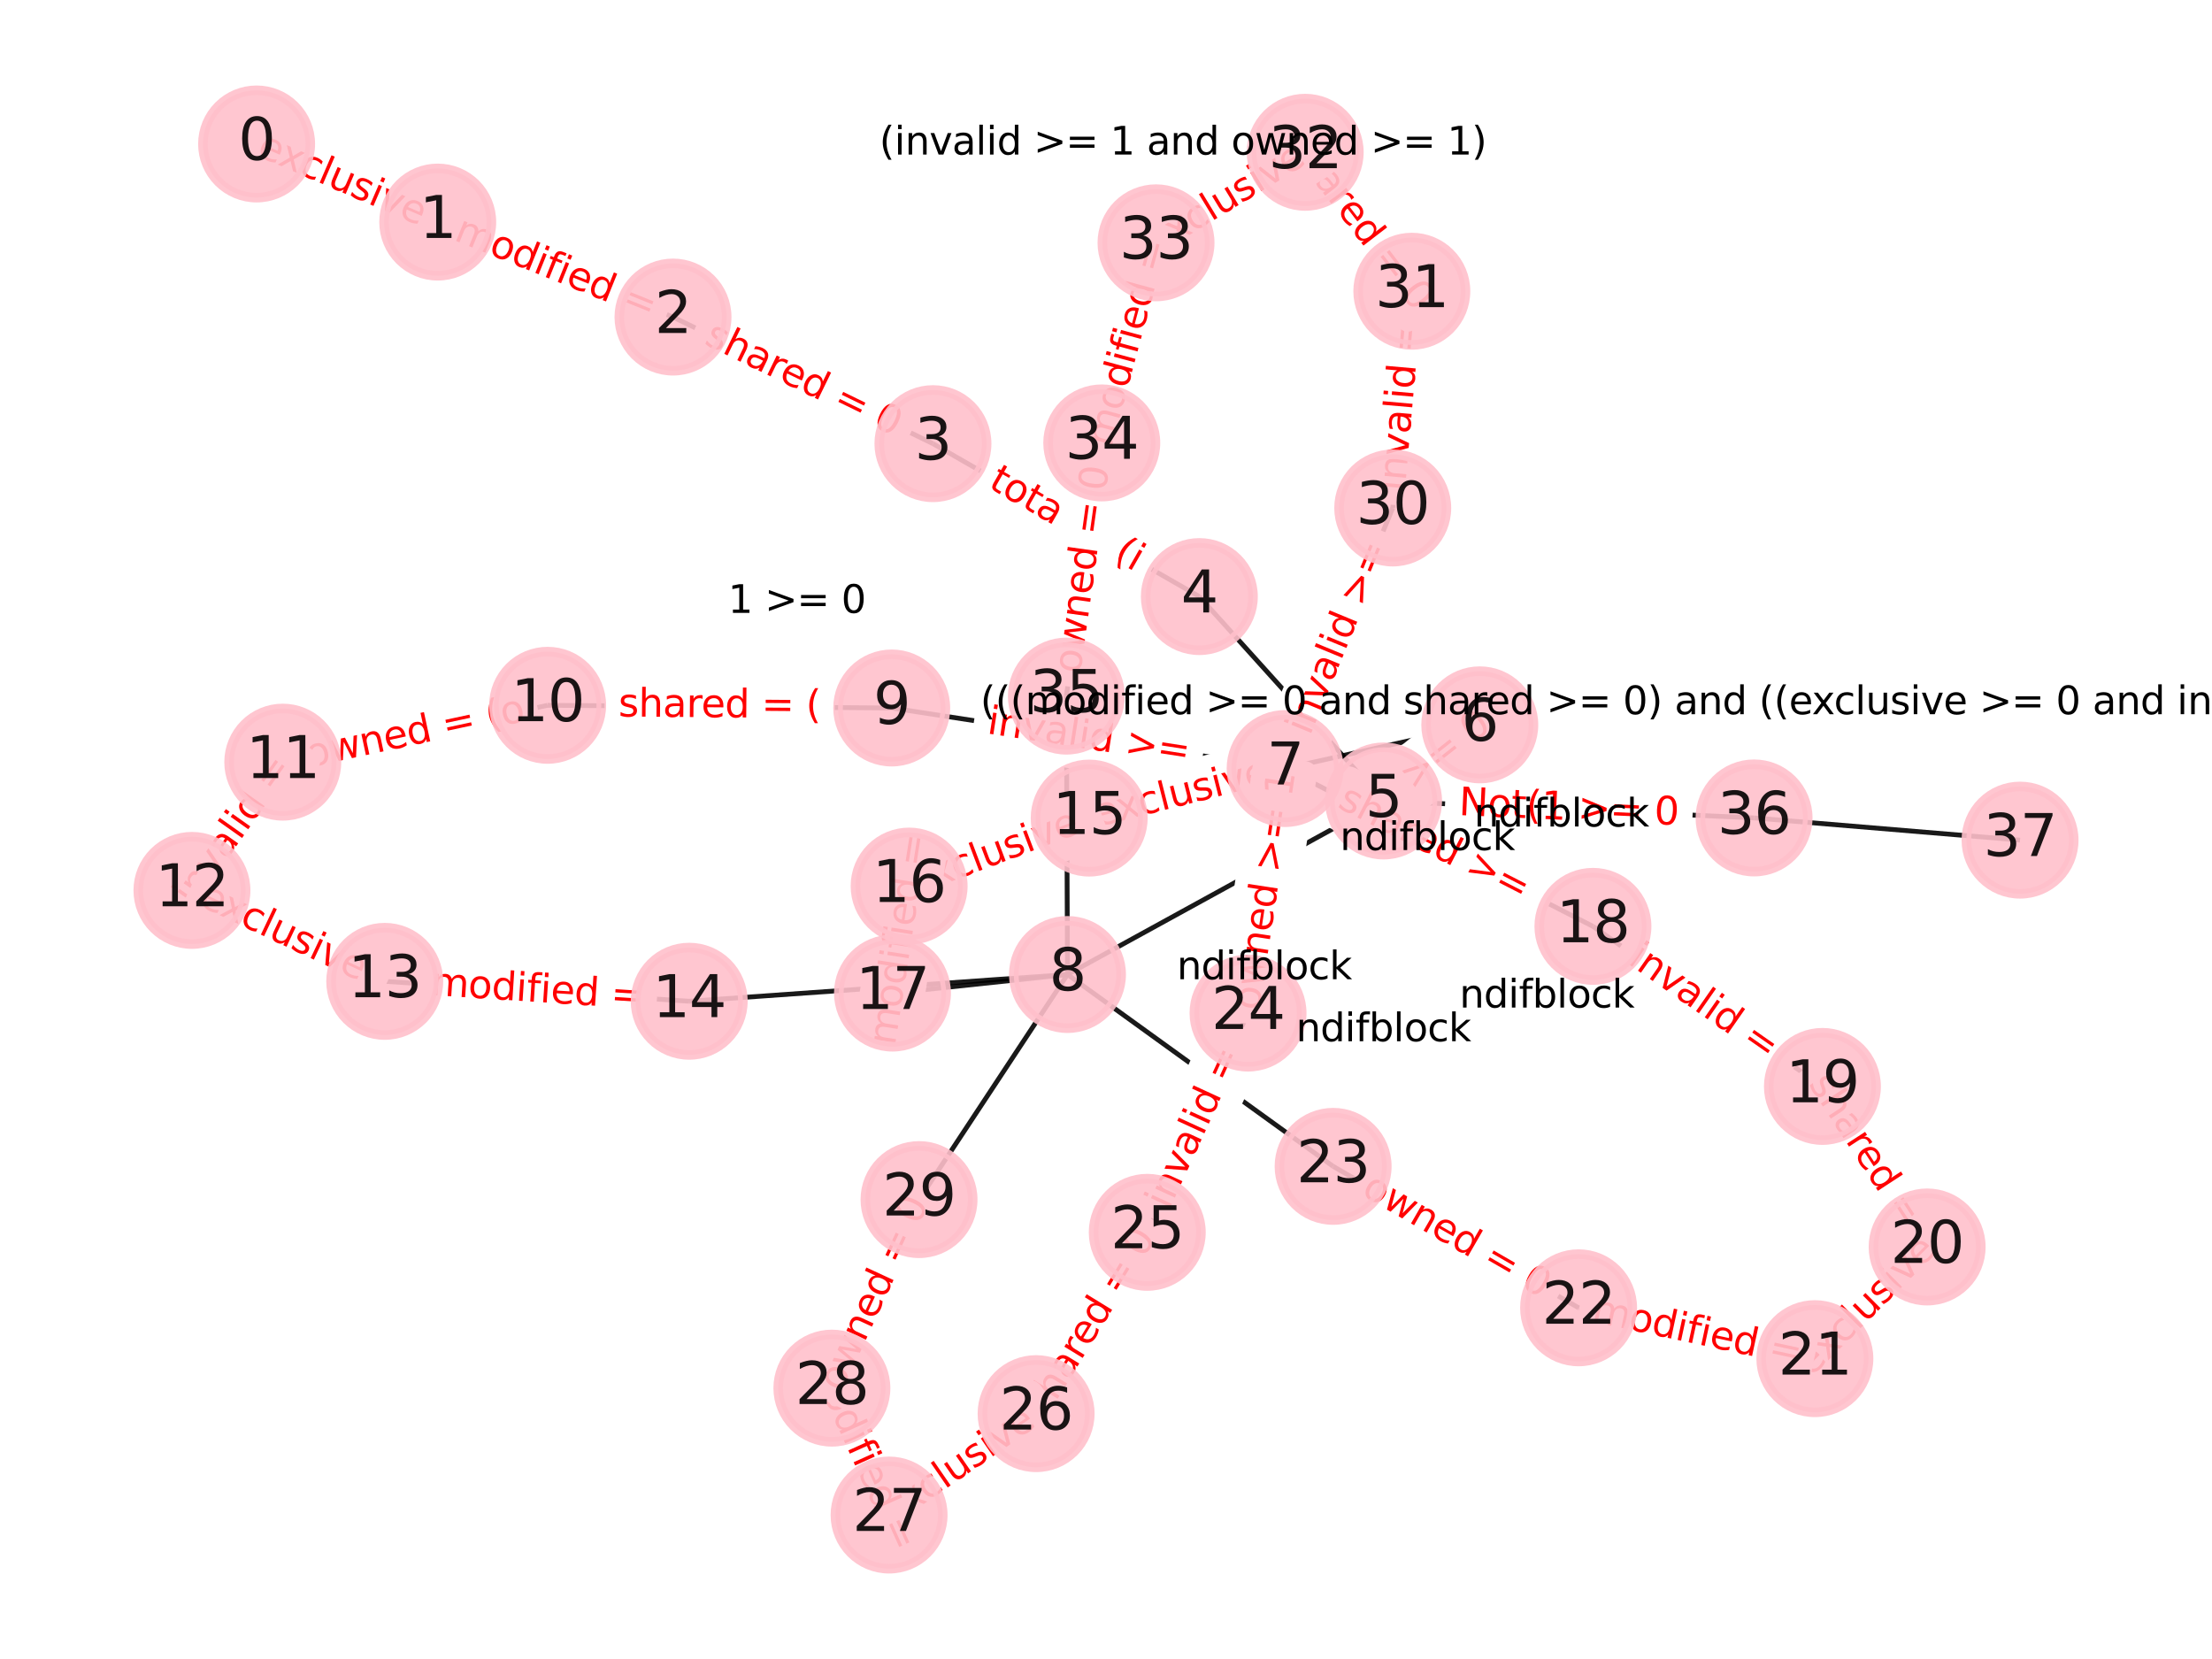 <?xml version="1.0" encoding="utf-8" standalone="no"?>
<!DOCTYPE svg PUBLIC "-//W3C//DTD SVG 1.1//EN"
  "http://www.w3.org/Graphics/SVG/1.1/DTD/svg11.dtd">
<svg xmlns:xlink="http://www.w3.org/1999/xlink" width="460.8pt" height="345.6pt" viewBox="0 0 460.8 345.6" xmlns="http://www.w3.org/2000/svg" version="1.1">
 <defs>
  <style type="text/css">*{stroke-linejoin: round; stroke-linecap: butt}</style>
 </defs>
 <g id="figure_1">
  <g id="patch_1">
   <path d="M 0 345.6 
L 460.8 345.6 
L 460.8 0 
L 0 0 
z
" style="fill: #ffffff"/>
  </g>
  <g id="axes_1">
   <g id="LineCollection_1">
    <path d="M 53.455 29.99 
L 91.186 46.263 
" clip-path="url(#paf9ed1d8c4)" style="fill: none; stroke: #000000; stroke-opacity: 0.9"/>
    <path d="M 91.186 46.263 
L 140.197 66.05 
" clip-path="url(#paf9ed1d8c4)" style="fill: none; stroke: #000000; stroke-opacity: 0.9"/>
    <path d="M 140.197 66.05 
L 194.348 92.421 
" clip-path="url(#paf9ed1d8c4)" style="fill: none; stroke: #000000; stroke-opacity: 0.9"/>
    <path d="M 194.348 92.421 
L 249.844 124.278 
" clip-path="url(#paf9ed1d8c4)" style="fill: none; stroke: #000000; stroke-opacity: 0.9"/>
    <path d="M 249.844 124.278 
L 288.221 166.857 
" clip-path="url(#paf9ed1d8c4)" style="fill: none; stroke: #000000; stroke-opacity: 0.9"/>
    <path d="M 288.221 166.857 
L 308.265 150.998 
" clip-path="url(#paf9ed1d8c4)" style="fill: none; stroke: #000000; stroke-opacity: 0.9"/>
    <path d="M 288.221 166.857 
L 222.375 203.006 
" clip-path="url(#paf9ed1d8c4)" style="fill: none; stroke: #000000; stroke-opacity: 0.9"/>
    <path d="M 288.221 166.857 
L 365.401 170.39 
" clip-path="url(#paf9ed1d8c4)" style="fill: none; stroke: #000000; stroke-opacity: 0.9"/>
    <path d="M 308.265 150.998 
L 267.715 160.101 
" clip-path="url(#paf9ed1d8c4)" style="fill: none; stroke: #000000; stroke-opacity: 0.9"/>
    <path d="M 267.715 160.101 
L 185.76 147.486 
" clip-path="url(#paf9ed1d8c4)" style="fill: none; stroke: #000000; stroke-opacity: 0.9"/>
    <path d="M 267.715 160.101 
L 226.897 170.419 
" clip-path="url(#paf9ed1d8c4)" style="fill: none; stroke: #000000; stroke-opacity: 0.9"/>
    <path d="M 267.715 160.101 
L 331.835 192.976 
" clip-path="url(#paf9ed1d8c4)" style="fill: none; stroke: #000000; stroke-opacity: 0.9"/>
    <path d="M 267.715 160.101 
L 259.987 211.041 
" clip-path="url(#paf9ed1d8c4)" style="fill: none; stroke: #000000; stroke-opacity: 0.9"/>
    <path d="M 267.715 160.101 
L 290.132 105.819 
" clip-path="url(#paf9ed1d8c4)" style="fill: none; stroke: #000000; stroke-opacity: 0.9"/>
    <path d="M 222.375 203.006 
L 143.572 208.577 
" clip-path="url(#paf9ed1d8c4)" style="fill: none; stroke: #000000; stroke-opacity: 0.9"/>
    <path d="M 222.375 203.006 
L 185.919 206.875 
" clip-path="url(#paf9ed1d8c4)" style="fill: none; stroke: #000000; stroke-opacity: 0.9"/>
    <path d="M 222.375 203.006 
L 277.712 242.973 
" clip-path="url(#paf9ed1d8c4)" style="fill: none; stroke: #000000; stroke-opacity: 0.9"/>
    <path d="M 222.375 203.006 
L 191.449 249.897 
" clip-path="url(#paf9ed1d8c4)" style="fill: none; stroke: #000000; stroke-opacity: 0.9"/>
    <path d="M 222.375 203.006 
L 222.146 145.011 
" clip-path="url(#paf9ed1d8c4)" style="fill: none; stroke: #000000; stroke-opacity: 0.9"/>
    <path d="M 185.76 147.486 
L 114.08 146.926 
" clip-path="url(#paf9ed1d8c4)" style="fill: none; stroke: #000000; stroke-opacity: 0.9"/>
    <path d="M 114.08 146.926 
L 58.906 158.77 
" clip-path="url(#paf9ed1d8c4)" style="fill: none; stroke: #000000; stroke-opacity: 0.9"/>
    <path d="M 58.906 158.77 
L 39.987 185.486 
" clip-path="url(#paf9ed1d8c4)" style="fill: none; stroke: #000000; stroke-opacity: 0.9"/>
    <path d="M 39.987 185.486 
L 80.146 204.435 
" clip-path="url(#paf9ed1d8c4)" style="fill: none; stroke: #000000; stroke-opacity: 0.9"/>
    <path d="M 80.146 204.435 
L 143.572 208.577 
" clip-path="url(#paf9ed1d8c4)" style="fill: none; stroke: #000000; stroke-opacity: 0.9"/>
    <path d="M 226.897 170.419 
L 189.386 184.586 
" clip-path="url(#paf9ed1d8c4)" style="fill: none; stroke: #000000; stroke-opacity: 0.9"/>
    <path d="M 189.386 184.586 
L 185.919 206.875 
" clip-path="url(#paf9ed1d8c4)" style="fill: none; stroke: #000000; stroke-opacity: 0.9"/>
    <path d="M 331.835 192.976 
L 379.644 226.321 
" clip-path="url(#paf9ed1d8c4)" style="fill: none; stroke: #000000; stroke-opacity: 0.9"/>
    <path d="M 379.644 226.321 
L 401.457 259.765 
" clip-path="url(#paf9ed1d8c4)" style="fill: none; stroke: #000000; stroke-opacity: 0.9"/>
    <path d="M 401.457 259.765 
L 378.071 283.031 
" clip-path="url(#paf9ed1d8c4)" style="fill: none; stroke: #000000; stroke-opacity: 0.9"/>
    <path d="M 378.071 283.031 
L 328.849 272.439 
" clip-path="url(#paf9ed1d8c4)" style="fill: none; stroke: #000000; stroke-opacity: 0.9"/>
    <path d="M 328.849 272.439 
L 277.712 242.973 
" clip-path="url(#paf9ed1d8c4)" style="fill: none; stroke: #000000; stroke-opacity: 0.9"/>
    <path d="M 259.987 211.041 
L 238.994 256.715 
" clip-path="url(#paf9ed1d8c4)" style="fill: none; stroke: #000000; stroke-opacity: 0.9"/>
    <path d="M 238.994 256.715 
L 215.838 294.485 
" clip-path="url(#paf9ed1d8c4)" style="fill: none; stroke: #000000; stroke-opacity: 0.9"/>
    <path d="M 215.838 294.485 
L 185.211 315.61 
" clip-path="url(#paf9ed1d8c4)" style="fill: none; stroke: #000000; stroke-opacity: 0.9"/>
    <path d="M 185.211 315.61 
L 173.297 289.172 
" clip-path="url(#paf9ed1d8c4)" style="fill: none; stroke: #000000; stroke-opacity: 0.9"/>
    <path d="M 173.297 289.172 
L 191.449 249.897 
" clip-path="url(#paf9ed1d8c4)" style="fill: none; stroke: #000000; stroke-opacity: 0.9"/>
    <path d="M 290.132 105.819 
L 294.107 60.669 
" clip-path="url(#paf9ed1d8c4)" style="fill: none; stroke: #000000; stroke-opacity: 0.9"/>
    <path d="M 294.107 60.669 
L 271.894 31.723 
" clip-path="url(#paf9ed1d8c4)" style="fill: none; stroke: #000000; stroke-opacity: 0.9"/>
    <path d="M 271.894 31.723 
L 240.819 50.582 
" clip-path="url(#paf9ed1d8c4)" style="fill: none; stroke: #000000; stroke-opacity: 0.9"/>
    <path d="M 240.819 50.582 
L 229.518 92.265 
" clip-path="url(#paf9ed1d8c4)" style="fill: none; stroke: #000000; stroke-opacity: 0.9"/>
    <path d="M 229.518 92.265 
L 222.146 145.011 
" clip-path="url(#paf9ed1d8c4)" style="fill: none; stroke: #000000; stroke-opacity: 0.9"/>
    <path d="M 365.401 170.39 
L 420.813 175.015 
" clip-path="url(#paf9ed1d8c4)" style="fill: none; stroke: #000000; stroke-opacity: 0.9"/>
   </g>
   <g id="text_1">
    <g id="patch_2">
     <path d="M 51.629 36.032 
L 88.045 51.738 
Q 90.249 52.688 91.199 50.484 
L 94.265 43.375 
Q 95.216 41.171 93.012 40.221 
L 56.596 24.515 
Q 54.392 23.565 53.441 25.768 
L 50.375 32.878 
Q 49.425 35.082 51.629 36.032 
z
" clip-path="url(#paf9ed1d8c4)" style="fill: #ffffff; stroke: #ffffff; stroke-linejoin: miter"/>
    </g>
    <g clip-path="url(#paf9ed1d8c4)">
     <!-- exclusive  -->
     <g style="fill: #ff0000" transform="translate(53.238 32.301)rotate(-336.671)scale(0.08 -0.08)">
      <defs>
       <path id="DejaVuSans-65" d="M 3597 1894 
L 3597 1613 
L 953 1613 
Q 991 1019 1311 708 
Q 1631 397 2203 397 
Q 2534 397 2845 478 
Q 3156 559 3463 722 
L 3463 178 
Q 3153 47 2828 -22 
Q 2503 -91 2169 -91 
Q 1331 -91 842 396 
Q 353 884 353 1716 
Q 353 2575 817 3079 
Q 1281 3584 2069 3584 
Q 2775 3584 3186 3129 
Q 3597 2675 3597 1894 
z
M 3022 2063 
Q 3016 2534 2758 2815 
Q 2500 3097 2075 3097 
Q 1594 3097 1305 2825 
Q 1016 2553 972 2059 
L 3022 2063 
z
" transform="scale(0.016)"/>
       <path id="DejaVuSans-78" d="M 3513 3500 
L 2247 1797 
L 3578 0 
L 2900 0 
L 1881 1375 
L 863 0 
L 184 0 
L 1544 1831 
L 300 3500 
L 978 3500 
L 1906 2253 
L 2834 3500 
L 3513 3500 
z
" transform="scale(0.016)"/>
       <path id="DejaVuSans-63" d="M 3122 3366 
L 3122 2828 
Q 2878 2963 2633 3030 
Q 2388 3097 2138 3097 
Q 1578 3097 1268 2742 
Q 959 2388 959 1747 
Q 959 1106 1268 751 
Q 1578 397 2138 397 
Q 2388 397 2633 464 
Q 2878 531 3122 666 
L 3122 134 
Q 2881 22 2623 -34 
Q 2366 -91 2075 -91 
Q 1284 -91 818 406 
Q 353 903 353 1747 
Q 353 2603 823 3093 
Q 1294 3584 2113 3584 
Q 2378 3584 2631 3529 
Q 2884 3475 3122 3366 
z
" transform="scale(0.016)"/>
       <path id="DejaVuSans-6c" d="M 603 4863 
L 1178 4863 
L 1178 0 
L 603 0 
L 603 4863 
z
" transform="scale(0.016)"/>
       <path id="DejaVuSans-75" d="M 544 1381 
L 544 3500 
L 1119 3500 
L 1119 1403 
Q 1119 906 1312 657 
Q 1506 409 1894 409 
Q 2359 409 2629 706 
Q 2900 1003 2900 1516 
L 2900 3500 
L 3475 3500 
L 3475 0 
L 2900 0 
L 2900 538 
Q 2691 219 2414 64 
Q 2138 -91 1772 -91 
Q 1169 -91 856 284 
Q 544 659 544 1381 
z
M 1991 3584 
L 1991 3584 
z
" transform="scale(0.016)"/>
       <path id="DejaVuSans-73" d="M 2834 3397 
L 2834 2853 
Q 2591 2978 2328 3040 
Q 2066 3103 1784 3103 
Q 1356 3103 1142 2972 
Q 928 2841 928 2578 
Q 928 2378 1081 2264 
Q 1234 2150 1697 2047 
L 1894 2003 
Q 2506 1872 2764 1633 
Q 3022 1394 3022 966 
Q 3022 478 2636 193 
Q 2250 -91 1575 -91 
Q 1294 -91 989 -36 
Q 684 19 347 128 
L 347 722 
Q 666 556 975 473 
Q 1284 391 1588 391 
Q 1994 391 2212 530 
Q 2431 669 2431 922 
Q 2431 1156 2273 1281 
Q 2116 1406 1581 1522 
L 1381 1569 
Q 847 1681 609 1914 
Q 372 2147 372 2553 
Q 372 3047 722 3315 
Q 1072 3584 1716 3584 
Q 2034 3584 2315 3537 
Q 2597 3491 2834 3397 
z
" transform="scale(0.016)"/>
       <path id="DejaVuSans-69" d="M 603 3500 
L 1178 3500 
L 1178 0 
L 603 0 
L 603 3500 
z
M 603 4863 
L 1178 4863 
L 1178 4134 
L 603 4134 
L 603 4863 
z
" transform="scale(0.016)"/>
       <path id="DejaVuSans-76" d="M 191 3500 
L 800 3500 
L 1894 563 
L 2988 3500 
L 3597 3500 
L 2284 0 
L 1503 0 
L 191 3500 
z
" transform="scale(0.016)"/>
       <path id="DejaVuSans-20" transform="scale(0.016)"/>
      </defs>
      <use xlink:href="#DejaVuSans-65"/>
      <use xlink:href="#DejaVuSans-78" x="59.773"/>
      <use xlink:href="#DejaVuSans-63" x="117.203"/>
      <use xlink:href="#DejaVuSans-6c" x="172.184"/>
      <use xlink:href="#DejaVuSans-75" x="199.967"/>
      <use xlink:href="#DejaVuSans-73" x="263.346"/>
      <use xlink:href="#DejaVuSans-69" x="315.445"/>
      <use xlink:href="#DejaVuSans-76" x="343.229"/>
      <use xlink:href="#DejaVuSans-65" x="402.408"/>
      <use xlink:href="#DejaVuSans-20" x="463.932"/>
     </g>
    </g>
   </g>
   <g id="text_2">
    <g id="patch_3">
     <path d="M 92.816 53.684 
L 133.871 70.259 
Q 136.097 71.157 136.995 68.932 
L 139.894 61.752 
Q 140.792 59.527 138.567 58.628 
L 97.512 42.053 
Q 95.286 41.155 94.388 43.38 
L 91.489 50.56 
Q 90.591 52.785 92.816 53.684 
z
" clip-path="url(#paf9ed1d8c4)" style="fill: #ffffff; stroke: #ffffff; stroke-linejoin: miter"/>
    </g>
    <g clip-path="url(#paf9ed1d8c4)">
     <!-- modified = -->
     <g style="fill: #ff0000" transform="translate(94.337 49.916)rotate(-338.015)scale(0.08 -0.08)">
      <defs>
       <path id="DejaVuSans-6d" d="M 3328 2828 
Q 3544 3216 3844 3400 
Q 4144 3584 4550 3584 
Q 5097 3584 5394 3201 
Q 5691 2819 5691 2113 
L 5691 0 
L 5113 0 
L 5113 2094 
Q 5113 2597 4934 2840 
Q 4756 3084 4391 3084 
Q 3944 3084 3684 2787 
Q 3425 2491 3425 1978 
L 3425 0 
L 2847 0 
L 2847 2094 
Q 2847 2600 2669 2842 
Q 2491 3084 2119 3084 
Q 1678 3084 1418 2786 
Q 1159 2488 1159 1978 
L 1159 0 
L 581 0 
L 581 3500 
L 1159 3500 
L 1159 2956 
Q 1356 3278 1631 3431 
Q 1906 3584 2284 3584 
Q 2666 3584 2933 3390 
Q 3200 3197 3328 2828 
z
" transform="scale(0.016)"/>
       <path id="DejaVuSans-6f" d="M 1959 3097 
Q 1497 3097 1228 2736 
Q 959 2375 959 1747 
Q 959 1119 1226 758 
Q 1494 397 1959 397 
Q 2419 397 2687 759 
Q 2956 1122 2956 1747 
Q 2956 2369 2687 2733 
Q 2419 3097 1959 3097 
z
M 1959 3584 
Q 2709 3584 3137 3096 
Q 3566 2609 3566 1747 
Q 3566 888 3137 398 
Q 2709 -91 1959 -91 
Q 1206 -91 779 398 
Q 353 888 353 1747 
Q 353 2609 779 3096 
Q 1206 3584 1959 3584 
z
" transform="scale(0.016)"/>
       <path id="DejaVuSans-64" d="M 2906 2969 
L 2906 4863 
L 3481 4863 
L 3481 0 
L 2906 0 
L 2906 525 
Q 2725 213 2448 61 
Q 2172 -91 1784 -91 
Q 1150 -91 751 415 
Q 353 922 353 1747 
Q 353 2572 751 3078 
Q 1150 3584 1784 3584 
Q 2172 3584 2448 3432 
Q 2725 3281 2906 2969 
z
M 947 1747 
Q 947 1113 1208 752 
Q 1469 391 1925 391 
Q 2381 391 2643 752 
Q 2906 1113 2906 1747 
Q 2906 2381 2643 2742 
Q 2381 3103 1925 3103 
Q 1469 3103 1208 2742 
Q 947 2381 947 1747 
z
" transform="scale(0.016)"/>
       <path id="DejaVuSans-66" d="M 2375 4863 
L 2375 4384 
L 1825 4384 
Q 1516 4384 1395 4259 
Q 1275 4134 1275 3809 
L 1275 3500 
L 2222 3500 
L 2222 3053 
L 1275 3053 
L 1275 0 
L 697 0 
L 697 3053 
L 147 3053 
L 147 3500 
L 697 3500 
L 697 3744 
Q 697 4328 969 4595 
Q 1241 4863 1831 4863 
L 2375 4863 
z
" transform="scale(0.016)"/>
       <path id="DejaVuSans-3d" d="M 678 2906 
L 4684 2906 
L 4684 2381 
L 678 2381 
L 678 2906 
z
M 678 1631 
L 4684 1631 
L 4684 1100 
L 678 1100 
L 678 1631 
z
" transform="scale(0.016)"/>
      </defs>
      <use xlink:href="#DejaVuSans-6d"/>
      <use xlink:href="#DejaVuSans-6f" x="97.412"/>
      <use xlink:href="#DejaVuSans-64" x="158.594"/>
      <use xlink:href="#DejaVuSans-69" x="222.07"/>
      <use xlink:href="#DejaVuSans-66" x="249.854"/>
      <use xlink:href="#DejaVuSans-69" x="285.059"/>
      <use xlink:href="#DejaVuSans-65" x="312.842"/>
      <use xlink:href="#DejaVuSans-64" x="374.365"/>
      <use xlink:href="#DejaVuSans-20" x="437.842"/>
      <use xlink:href="#DejaVuSans-3d" x="469.629"/>
     </g>
    </g>
   </g>
   <g id="text_3">
    <g id="patch_4">
     <path d="M 144.69 75.213 
L 184.364 94.534 
Q 186.522 95.585 187.572 93.427 
L 190.962 86.466 
Q 192.013 84.308 189.855 83.258 
L 150.181 63.936 
Q 148.023 62.886 146.973 65.043 
L 143.583 72.004 
Q 142.532 74.162 144.69 75.213 
z
" clip-path="url(#paf9ed1d8c4)" style="fill: #ffffff; stroke: #ffffff; stroke-linejoin: miter"/>
    </g>
    <g clip-path="url(#paf9ed1d8c4)">
     <!-- shared = 0 -->
     <g style="fill: #ff0000" transform="translate(146.469 71.559)rotate(-334.034)scale(0.08 -0.08)">
      <defs>
       <path id="DejaVuSans-68" d="M 3513 2113 
L 3513 0 
L 2938 0 
L 2938 2094 
Q 2938 2591 2744 2837 
Q 2550 3084 2163 3084 
Q 1697 3084 1428 2787 
Q 1159 2491 1159 1978 
L 1159 0 
L 581 0 
L 581 4863 
L 1159 4863 
L 1159 2956 
Q 1366 3272 1645 3428 
Q 1925 3584 2291 3584 
Q 2894 3584 3203 3211 
Q 3513 2838 3513 2113 
z
" transform="scale(0.016)"/>
       <path id="DejaVuSans-61" d="M 2194 1759 
Q 1497 1759 1228 1600 
Q 959 1441 959 1056 
Q 959 750 1161 570 
Q 1363 391 1709 391 
Q 2188 391 2477 730 
Q 2766 1069 2766 1631 
L 2766 1759 
L 2194 1759 
z
M 3341 1997 
L 3341 0 
L 2766 0 
L 2766 531 
Q 2569 213 2275 61 
Q 1981 -91 1556 -91 
Q 1019 -91 701 211 
Q 384 513 384 1019 
Q 384 1609 779 1909 
Q 1175 2209 1959 2209 
L 2766 2209 
L 2766 2266 
Q 2766 2663 2505 2880 
Q 2244 3097 1772 3097 
Q 1472 3097 1187 3025 
Q 903 2953 641 2809 
L 641 3341 
Q 956 3463 1253 3523 
Q 1550 3584 1831 3584 
Q 2591 3584 2966 3190 
Q 3341 2797 3341 1997 
z
" transform="scale(0.016)"/>
       <path id="DejaVuSans-72" d="M 2631 2963 
Q 2534 3019 2420 3045 
Q 2306 3072 2169 3072 
Q 1681 3072 1420 2755 
Q 1159 2438 1159 1844 
L 1159 0 
L 581 0 
L 581 3500 
L 1159 3500 
L 1159 2956 
Q 1341 3275 1631 3429 
Q 1922 3584 2338 3584 
Q 2397 3584 2469 3576 
Q 2541 3569 2628 3553 
L 2631 2963 
z
" transform="scale(0.016)"/>
       <path id="DejaVuSans-30" d="M 2034 4250 
Q 1547 4250 1301 3770 
Q 1056 3291 1056 2328 
Q 1056 1369 1301 889 
Q 1547 409 2034 409 
Q 2525 409 2770 889 
Q 3016 1369 3016 2328 
Q 3016 3291 2770 3770 
Q 2525 4250 2034 4250 
z
M 2034 4750 
Q 2819 4750 3233 4129 
Q 3647 3509 3647 2328 
Q 3647 1150 3233 529 
Q 2819 -91 2034 -91 
Q 1250 -91 836 529 
Q 422 1150 422 2328 
Q 422 3509 836 4129 
Q 1250 4750 2034 4750 
z
" transform="scale(0.016)"/>
      </defs>
      <use xlink:href="#DejaVuSans-73"/>
      <use xlink:href="#DejaVuSans-68" x="52.1"/>
      <use xlink:href="#DejaVuSans-61" x="115.479"/>
      <use xlink:href="#DejaVuSans-72" x="176.758"/>
      <use xlink:href="#DejaVuSans-65" x="215.621"/>
      <use xlink:href="#DejaVuSans-64" x="277.145"/>
      <use xlink:href="#DejaVuSans-20" x="340.621"/>
      <use xlink:href="#DejaVuSans-3d" x="372.408"/>
      <use xlink:href="#DejaVuSans-20" x="456.197"/>
      <use xlink:href="#DejaVuSans-30" x="487.984"/>
     </g>
    </g>
   </g>
   <g id="text_4">
    <g id="patch_5">
     <path d="M 203.612 104.97 
L 234.335 122.606 
Q 236.417 123.801 237.611 121.719 
L 241.466 115.005 
Q 242.661 112.923 240.579 111.728 
L 209.856 94.092 
Q 207.775 92.897 206.58 94.979 
L 202.726 101.694 
Q 201.531 103.775 203.612 104.97 
z
" clip-path="url(#paf9ed1d8c4)" style="fill: #ffffff; stroke: #ffffff; stroke-linejoin: miter"/>
    </g>
    <g clip-path="url(#paf9ed1d8c4)">
     <!-- total = (i -->
     <g style="fill: #ff0000" transform="translate(205.635 101.446)rotate(-330.143)scale(0.08 -0.08)">
      <defs>
       <path id="DejaVuSans-74" d="M 1172 4494 
L 1172 3500 
L 2356 3500 
L 2356 3053 
L 1172 3053 
L 1172 1153 
Q 1172 725 1289 603 
Q 1406 481 1766 481 
L 2356 481 
L 2356 0 
L 1766 0 
Q 1100 0 847 248 
Q 594 497 594 1153 
L 594 3053 
L 172 3053 
L 172 3500 
L 594 3500 
L 594 4494 
L 1172 4494 
z
" transform="scale(0.016)"/>
       <path id="DejaVuSans-28" d="M 1984 4856 
Q 1566 4138 1362 3434 
Q 1159 2731 1159 2009 
Q 1159 1288 1364 580 
Q 1569 -128 1984 -844 
L 1484 -844 
Q 1016 -109 783 600 
Q 550 1309 550 2009 
Q 550 2706 781 3412 
Q 1013 4119 1484 4856 
L 1984 4856 
z
" transform="scale(0.016)"/>
      </defs>
      <use xlink:href="#DejaVuSans-74"/>
      <use xlink:href="#DejaVuSans-6f" x="39.209"/>
      <use xlink:href="#DejaVuSans-74" x="100.391"/>
      <use xlink:href="#DejaVuSans-61" x="139.6"/>
      <use xlink:href="#DejaVuSans-6c" x="200.879"/>
      <use xlink:href="#DejaVuSans-20" x="228.662"/>
      <use xlink:href="#DejaVuSans-3d" x="260.449"/>
      <use xlink:href="#DejaVuSans-20" x="344.238"/>
      <use xlink:href="#DejaVuSans-28" x="376.025"/>
      <use xlink:href="#DejaVuSans-69" x="415.039"/>
     </g>
    </g>
   </g>
   <g id="text_5">
    <g id="patch_6">
     <path d="M 290.892 172.741 
L 313.377 154.951 
Q 315.259 153.461 313.77 151.579 
L 308.966 145.507 
Q 307.477 143.625 305.595 145.114 
L 283.109 162.905 
Q 281.227 164.394 282.716 166.276 
L 287.52 172.348 
Q 289.009 174.23 290.892 172.741 
z
" clip-path="url(#paf9ed1d8c4)" style="fill: #ffffff; stroke: #ffffff; stroke-linejoin: miter"/>
    </g>
    <g clip-path="url(#paf9ed1d8c4)">
     <!-- 1 &gt;= 0 -->
     <g style="fill: #ff0000" transform="translate(288.37 169.554)rotate(-38.351)scale(0.08 -0.08)">
      <defs>
       <path id="DejaVuSans-31" d="M 794 531 
L 1825 531 
L 1825 4091 
L 703 3866 
L 703 4441 
L 1819 4666 
L 2450 4666 
L 2450 531 
L 3481 531 
L 3481 0 
L 794 0 
L 794 531 
z
" transform="scale(0.016)"/>
       <path id="DejaVuSans-3e" d="M 678 3150 
L 678 3719 
L 4684 2266 
L 4684 1747 
L 678 294 
L 678 863 
L 3897 2003 
L 678 3150 
z
" transform="scale(0.016)"/>
      </defs>
      <use xlink:href="#DejaVuSans-31"/>
      <use xlink:href="#DejaVuSans-20" x="63.623"/>
      <use xlink:href="#DejaVuSans-3e" x="95.41"/>
      <use xlink:href="#DejaVuSans-3d" x="179.199"/>
      <use xlink:href="#DejaVuSans-20" x="262.988"/>
      <use xlink:href="#DejaVuSans-30" x="294.775"/>
     </g>
    </g>
   </g>
   <g id="text_6">
    <g id="patch_7">
     <path d="M 204.828 156.767 
L 246.738 163.218 
Q 249.11 163.583 249.476 161.211 
L 250.653 153.558 
Q 251.019 151.186 248.647 150.821 
L 206.736 144.37 
Q 204.364 144.005 203.999 146.377 
L 202.821 154.029 
Q 202.456 156.401 204.828 156.767 
z
" clip-path="url(#paf9ed1d8c4)" style="fill: #ffffff; stroke: #ffffff; stroke-linejoin: miter"/>
    </g>
    <g clip-path="url(#paf9ed1d8c4)">
     <!-- invalid &gt;= -->
     <g style="fill: #ff0000" transform="translate(205.446 152.75)rotate(-351.249)scale(0.08 -0.08)">
      <defs>
       <path id="DejaVuSans-6e" d="M 3513 2113 
L 3513 0 
L 2938 0 
L 2938 2094 
Q 2938 2591 2744 2837 
Q 2550 3084 2163 3084 
Q 1697 3084 1428 2787 
Q 1159 2491 1159 1978 
L 1159 0 
L 581 0 
L 581 3500 
L 1159 3500 
L 1159 2956 
Q 1366 3272 1645 3428 
Q 1925 3584 2291 3584 
Q 2894 3584 3203 3211 
Q 3513 2838 3513 2113 
z
" transform="scale(0.016)"/>
      </defs>
      <use xlink:href="#DejaVuSans-69"/>
      <use xlink:href="#DejaVuSans-6e" x="27.783"/>
      <use xlink:href="#DejaVuSans-76" x="91.162"/>
      <use xlink:href="#DejaVuSans-61" x="150.342"/>
      <use xlink:href="#DejaVuSans-6c" x="211.621"/>
      <use xlink:href="#DejaVuSans-69" x="239.404"/>
      <use xlink:href="#DejaVuSans-64" x="267.188"/>
      <use xlink:href="#DejaVuSans-20" x="330.664"/>
      <use xlink:href="#DejaVuSans-3e" x="362.451"/>
      <use xlink:href="#DejaVuSans-3d" x="446.24"/>
     </g>
    </g>
   </g>
   <g id="text_7">
    <g id="patch_8">
     <path d="M 128.792 153.312 
L 170.95 153.642 
Q 173.35 153.661 173.369 151.261 
L 173.43 143.519 
Q 173.448 141.119 171.048 141.1 
L 128.89 140.77 
Q 126.49 140.751 126.471 143.151 
L 126.41 150.894 
Q 126.392 153.293 128.792 153.312 
z
" clip-path="url(#paf9ed1d8c4)" style="fill: #ffffff; stroke: #ffffff; stroke-linejoin: miter"/>
    </g>
    <g clip-path="url(#paf9ed1d8c4)">
     <!-- shared = ( -->
     <g style="fill: #ff0000" transform="translate(128.823 149.249)rotate(-359.552)scale(0.08 -0.08)">
      <use xlink:href="#DejaVuSans-73"/>
      <use xlink:href="#DejaVuSans-68" x="52.1"/>
      <use xlink:href="#DejaVuSans-61" x="115.479"/>
      <use xlink:href="#DejaVuSans-72" x="176.758"/>
      <use xlink:href="#DejaVuSans-65" x="215.621"/>
      <use xlink:href="#DejaVuSans-64" x="277.145"/>
      <use xlink:href="#DejaVuSans-20" x="340.621"/>
      <use xlink:href="#DejaVuSans-3d" x="372.408"/>
      <use xlink:href="#DejaVuSans-20" x="456.197"/>
      <use xlink:href="#DejaVuSans-28" x="487.984"/>
     </g>
    </g>
   </g>
   <g id="text_8">
    <g id="patch_9">
     <path d="M 65.168 163.84 
L 110.45 154.119 
Q 112.797 153.615 112.293 151.269 
L 110.668 143.699 
Q 110.164 141.352 107.818 141.856 
L 62.536 151.576 
Q 60.189 152.08 60.693 154.427 
L 62.318 161.997 
Q 62.822 164.343 65.168 163.84 
z
" clip-path="url(#paf9ed1d8c4)" style="fill: #ffffff; stroke: #ffffff; stroke-linejoin: miter"/>
    </g>
    <g clip-path="url(#paf9ed1d8c4)">
     <!-- owned = (o -->
     <g style="fill: #ff0000" transform="translate(64.315 159.866)rotate(-12.115)scale(0.08 -0.08)">
      <defs>
       <path id="DejaVuSans-77" d="M 269 3500 
L 844 3500 
L 1563 769 
L 2278 3500 
L 2956 3500 
L 3675 769 
L 4391 3500 
L 4966 3500 
L 4050 0 
L 3372 0 
L 2619 2869 
L 1863 0 
L 1184 0 
L 269 3500 
z
" transform="scale(0.016)"/>
      </defs>
      <use xlink:href="#DejaVuSans-6f"/>
      <use xlink:href="#DejaVuSans-77" x="61.182"/>
      <use xlink:href="#DejaVuSans-6e" x="142.969"/>
      <use xlink:href="#DejaVuSans-65" x="206.348"/>
      <use xlink:href="#DejaVuSans-64" x="267.871"/>
      <use xlink:href="#DejaVuSans-20" x="331.348"/>
      <use xlink:href="#DejaVuSans-3d" x="363.135"/>
      <use xlink:href="#DejaVuSans-20" x="446.924"/>
      <use xlink:href="#DejaVuSans-28" x="478.711"/>
      <use xlink:href="#DejaVuSans-6f" x="517.725"/>
     </g>
    </g>
   </g>
   <g id="text_9">
    <g id="patch_10">
     <path d="M 43.514 191.357 
L 65.615 160.147 
Q 67.002 158.189 65.043 156.802 
L 58.724 152.327 
Q 56.766 150.94 55.379 152.899 
L 33.278 184.109 
Q 31.891 186.067 33.85 187.454 
L 40.168 191.929 
Q 42.127 193.316 43.514 191.357 
z
" clip-path="url(#paf9ed1d8c4)" style="fill: #ffffff; stroke: #ffffff; stroke-linejoin: miter"/>
    </g>
    <g clip-path="url(#paf9ed1d8c4)">
     <!-- invalid =  -->
     <g style="fill: #ff0000" transform="translate(40.198 189.009)rotate(-54.696)scale(0.08 -0.08)">
      <use xlink:href="#DejaVuSans-69"/>
      <use xlink:href="#DejaVuSans-6e" x="27.783"/>
      <use xlink:href="#DejaVuSans-76" x="91.162"/>
      <use xlink:href="#DejaVuSans-61" x="150.342"/>
      <use xlink:href="#DejaVuSans-6c" x="211.621"/>
      <use xlink:href="#DejaVuSans-69" x="239.404"/>
      <use xlink:href="#DejaVuSans-64" x="267.188"/>
      <use xlink:href="#DejaVuSans-20" x="330.664"/>
      <use xlink:href="#DejaVuSans-3d" x="362.451"/>
      <use xlink:href="#DejaVuSans-20" x="446.24"/>
     </g>
    </g>
   </g>
   <g id="text_10">
    <g id="patch_11">
     <path d="M 39.457 192.171 
L 75.324 209.094 
Q 77.494 210.118 78.518 207.947 
L 81.822 200.945 
Q 82.846 198.774 80.676 197.75 
L 44.809 180.827 
Q 42.638 179.803 41.614 181.974 
L 38.31 188.976 
Q 37.286 191.147 39.457 192.171 
z
" clip-path="url(#paf9ed1d8c4)" style="fill: #ffffff; stroke: #ffffff; stroke-linejoin: miter"/>
    </g>
    <g clip-path="url(#paf9ed1d8c4)">
     <!-- exclusive  -->
     <g style="fill: #ff0000" transform="translate(41.191 188.495)rotate(-334.741)scale(0.08 -0.08)">
      <use xlink:href="#DejaVuSans-65"/>
      <use xlink:href="#DejaVuSans-78" x="59.773"/>
      <use xlink:href="#DejaVuSans-63" x="117.203"/>
      <use xlink:href="#DejaVuSans-6c" x="172.184"/>
      <use xlink:href="#DejaVuSans-75" x="199.967"/>
      <use xlink:href="#DejaVuSans-73" x="263.346"/>
      <use xlink:href="#DejaVuSans-69" x="315.445"/>
      <use xlink:href="#DejaVuSans-76" x="343.229"/>
      <use xlink:href="#DejaVuSans-65" x="402.408"/>
      <use xlink:href="#DejaVuSans-20" x="463.932"/>
     </g>
    </g>
   </g>
   <g id="text_11">
    <g id="patch_12">
     <path d="M 89.36 211.321 
L 133.541 214.207 
Q 135.936 214.363 136.092 211.968 
L 136.597 204.242 
Q 136.753 201.847 134.358 201.691 
L 90.177 198.805 
Q 87.782 198.649 87.626 201.044 
L 87.121 208.77 
Q 86.965 211.165 89.36 211.321 
z
" clip-path="url(#paf9ed1d8c4)" style="fill: #ffffff; stroke: #ffffff; stroke-linejoin: miter"/>
    </g>
    <g clip-path="url(#paf9ed1d8c4)">
     <!-- modified = -->
     <g style="fill: #ff0000" transform="translate(89.625 207.266)rotate(-356.263)scale(0.08 -0.08)">
      <use xlink:href="#DejaVuSans-6d"/>
      <use xlink:href="#DejaVuSans-6f" x="97.412"/>
      <use xlink:href="#DejaVuSans-64" x="158.594"/>
      <use xlink:href="#DejaVuSans-69" x="222.07"/>
      <use xlink:href="#DejaVuSans-66" x="249.854"/>
      <use xlink:href="#DejaVuSans-69" x="285.059"/>
      <use xlink:href="#DejaVuSans-65" x="312.842"/>
      <use xlink:href="#DejaVuSans-64" x="374.365"/>
      <use xlink:href="#DejaVuSans-20" x="437.842"/>
      <use xlink:href="#DejaVuSans-3d" x="469.629"/>
     </g>
    </g>
   </g>
   <g id="text_12">
    <g id="patch_13">
     <path d="M 229.618 176.199 
L 268.068 166.481 
Q 270.394 165.893 269.806 163.566 
L 267.909 156.059 
Q 267.321 153.733 264.994 154.321 
L 226.545 164.039 
Q 224.218 164.627 224.806 166.954 
L 226.703 174.461 
Q 227.291 176.787 229.618 176.199 
z
" clip-path="url(#paf9ed1d8c4)" style="fill: #ffffff; stroke: #ffffff; stroke-linejoin: miter"/>
    </g>
    <g clip-path="url(#paf9ed1d8c4)">
     <!-- exclusive  -->
     <g style="fill: #ff0000" transform="translate(228.622 172.259)rotate(-14.185)scale(0.08 -0.08)">
      <use xlink:href="#DejaVuSans-65"/>
      <use xlink:href="#DejaVuSans-78" x="59.773"/>
      <use xlink:href="#DejaVuSans-63" x="117.203"/>
      <use xlink:href="#DejaVuSans-6c" x="172.184"/>
      <use xlink:href="#DejaVuSans-75" x="199.967"/>
      <use xlink:href="#DejaVuSans-73" x="263.346"/>
      <use xlink:href="#DejaVuSans-69" x="315.445"/>
      <use xlink:href="#DejaVuSans-76" x="343.229"/>
      <use xlink:href="#DejaVuSans-65" x="402.408"/>
      <use xlink:href="#DejaVuSans-20" x="463.932"/>
     </g>
    </g>
   </g>
   <g id="text_13">
    <g id="patch_14">
     <path d="M 191.807 190.375 
L 228.908 176.363 
Q 231.153 175.515 230.305 173.27 
L 227.57 166.026 
Q 226.722 163.781 224.476 164.629 
L 187.376 178.642 
Q 185.13 179.49 185.978 181.735 
L 188.714 188.978 
Q 189.562 191.223 191.807 190.375 
z
" clip-path="url(#paf9ed1d8c4)" style="fill: #ffffff; stroke: #ffffff; stroke-linejoin: miter"/>
    </g>
    <g clip-path="url(#paf9ed1d8c4)">
     <!-- exclusive  -->
     <g style="fill: #ff0000" transform="translate(190.371 186.574)rotate(-20.691)scale(0.08 -0.08)">
      <use xlink:href="#DejaVuSans-65"/>
      <use xlink:href="#DejaVuSans-78" x="59.773"/>
      <use xlink:href="#DejaVuSans-63" x="117.203"/>
      <use xlink:href="#DejaVuSans-6c" x="172.184"/>
      <use xlink:href="#DejaVuSans-75" x="199.967"/>
      <use xlink:href="#DejaVuSans-73" x="263.346"/>
      <use xlink:href="#DejaVuSans-69" x="315.445"/>
      <use xlink:href="#DejaVuSans-76" x="343.229"/>
      <use xlink:href="#DejaVuSans-65" x="402.408"/>
      <use xlink:href="#DejaVuSans-20" x="463.932"/>
     </g>
    </g>
   </g>
   <g id="text_14">
    <g id="patch_15">
     <path d="M 190.446 218.569 
L 197.253 174.82 
Q 197.622 172.449 195.25 172.08 
L 187.6 170.89 
Q 185.228 170.521 184.859 172.892 
L 178.052 216.641 
Q 177.683 219.012 180.055 219.381 
L 187.705 220.571 
Q 190.077 220.94 190.446 218.569 
z
" clip-path="url(#paf9ed1d8c4)" style="fill: #ffffff; stroke: #ffffff; stroke-linejoin: miter"/>
    </g>
    <g clip-path="url(#paf9ed1d8c4)">
     <!-- modified = -->
     <g style="fill: #ff0000" transform="translate(186.43 217.944)rotate(-81.156)scale(0.08 -0.08)">
      <use xlink:href="#DejaVuSans-6d"/>
      <use xlink:href="#DejaVuSans-6f" x="97.412"/>
      <use xlink:href="#DejaVuSans-64" x="158.594"/>
      <use xlink:href="#DejaVuSans-69" x="222.07"/>
      <use xlink:href="#DejaVuSans-66" x="249.854"/>
      <use xlink:href="#DejaVuSans-69" x="285.059"/>
      <use xlink:href="#DejaVuSans-65" x="312.842"/>
      <use xlink:href="#DejaVuSans-64" x="374.365"/>
      <use xlink:href="#DejaVuSans-20" x="437.842"/>
      <use xlink:href="#DejaVuSans-3d" x="469.629"/>
     </g>
    </g>
   </g>
   <g id="text_15">
    <g id="patch_16">
     <path d="M 276.561 171.685 
L 317.266 192.554 
Q 319.401 193.649 320.496 191.513 
L 324.029 184.624 
Q 325.124 182.488 322.988 181.393 
L 282.284 160.524 
Q 280.148 159.429 279.053 161.564 
L 275.521 168.454 
Q 274.426 170.59 276.561 171.685 
z
" clip-path="url(#paf9ed1d8c4)" style="fill: #ffffff; stroke: #ffffff; stroke-linejoin: miter"/>
    </g>
    <g clip-path="url(#paf9ed1d8c4)">
     <!-- shared &gt;=  -->
     <g style="fill: #ff0000" transform="translate(278.416 168.068)rotate(-332.855)scale(0.08 -0.08)">
      <use xlink:href="#DejaVuSans-73"/>
      <use xlink:href="#DejaVuSans-68" x="52.1"/>
      <use xlink:href="#DejaVuSans-61" x="115.479"/>
      <use xlink:href="#DejaVuSans-72" x="176.758"/>
      <use xlink:href="#DejaVuSans-65" x="215.621"/>
      <use xlink:href="#DejaVuSans-64" x="277.145"/>
      <use xlink:href="#DejaVuSans-20" x="340.621"/>
      <use xlink:href="#DejaVuSans-3e" x="372.408"/>
      <use xlink:href="#DejaVuSans-3d" x="456.197"/>
      <use xlink:href="#DejaVuSans-20" x="539.986"/>
     </g>
    </g>
   </g>
   <g id="text_16">
    <g id="patch_17">
     <path d="M 336.468 203.854 
L 367.835 225.731 
Q 369.804 227.103 371.177 225.135 
L 375.606 218.784 
Q 376.979 216.816 375.01 215.443 
L 343.643 193.566 
Q 341.675 192.193 340.302 194.162 
L 335.873 200.512 
Q 334.5 202.481 336.468 203.854 
z
" clip-path="url(#paf9ed1d8c4)" style="fill: #ffffff; stroke: #ffffff; stroke-linejoin: miter"/>
    </g>
    <g clip-path="url(#paf9ed1d8c4)">
     <!-- invalid =  -->
     <g style="fill: #ff0000" transform="translate(338.793 200.521)rotate(-325.106)scale(0.08 -0.08)">
      <use xlink:href="#DejaVuSans-69"/>
      <use xlink:href="#DejaVuSans-6e" x="27.783"/>
      <use xlink:href="#DejaVuSans-76" x="91.162"/>
      <use xlink:href="#DejaVuSans-61" x="150.342"/>
      <use xlink:href="#DejaVuSans-6c" x="211.621"/>
      <use xlink:href="#DejaVuSans-69" x="239.404"/>
      <use xlink:href="#DejaVuSans-64" x="267.188"/>
      <use xlink:href="#DejaVuSans-20" x="330.664"/>
      <use xlink:href="#DejaVuSans-3d" x="362.451"/>
      <use xlink:href="#DejaVuSans-20" x="446.24"/>
     </g>
    </g>
   </g>
   <g id="text_17">
    <g id="patch_18">
     <path d="M 373.244 227.988 
L 397.351 264.95 
Q 398.662 266.96 400.672 265.649 
L 407.157 261.42 
Q 409.168 260.108 407.857 258.098 
L 383.75 221.136 
Q 382.439 219.126 380.428 220.437 
L 373.943 224.666 
Q 371.933 225.977 373.244 227.988 
z
" clip-path="url(#paf9ed1d8c4)" style="fill: #ffffff; stroke: #ffffff; stroke-linejoin: miter"/>
    </g>
    <g clip-path="url(#paf9ed1d8c4)">
     <!-- shared = 0 -->
     <g style="fill: #ff0000" transform="translate(376.648 225.768)rotate(-303.112)scale(0.08 -0.08)">
      <use xlink:href="#DejaVuSans-73"/>
      <use xlink:href="#DejaVuSans-68" x="52.1"/>
      <use xlink:href="#DejaVuSans-61" x="115.479"/>
      <use xlink:href="#DejaVuSans-72" x="176.758"/>
      <use xlink:href="#DejaVuSans-65" x="215.621"/>
      <use xlink:href="#DejaVuSans-64" x="277.145"/>
      <use xlink:href="#DejaVuSans-20" x="340.621"/>
      <use xlink:href="#DejaVuSans-3d" x="372.408"/>
      <use xlink:href="#DejaVuSans-20" x="456.197"/>
      <use xlink:href="#DejaVuSans-30" x="487.984"/>
     </g>
    </g>
   </g>
   <g id="text_18">
    <g id="patch_19">
     <path d="M 380.13 289.83 
L 408.244 261.859 
Q 409.946 260.166 408.253 258.465 
L 402.792 252.976 
Q 401.1 251.274 399.398 252.967 
L 371.283 280.938 
Q 369.582 282.631 371.275 284.332 
L 376.735 289.821 
Q 378.428 291.522 380.13 289.83 
z
" clip-path="url(#paf9ed1d8c4)" style="fill: #ffffff; stroke: #ffffff; stroke-linejoin: miter"/>
    </g>
    <g clip-path="url(#paf9ed1d8c4)">
     <!-- exclusive  -->
     <g style="fill: #ff0000" transform="translate(377.263 286.949)rotate(-44.853)scale(0.08 -0.08)">
      <use xlink:href="#DejaVuSans-65"/>
      <use xlink:href="#DejaVuSans-78" x="59.773"/>
      <use xlink:href="#DejaVuSans-63" x="117.203"/>
      <use xlink:href="#DejaVuSans-6c" x="172.184"/>
      <use xlink:href="#DejaVuSans-75" x="199.967"/>
      <use xlink:href="#DejaVuSans-73" x="263.346"/>
      <use xlink:href="#DejaVuSans-69" x="315.445"/>
      <use xlink:href="#DejaVuSans-76" x="343.229"/>
      <use xlink:href="#DejaVuSans-65" x="402.408"/>
      <use xlink:href="#DejaVuSans-20" x="463.932"/>
     </g>
    </g>
   </g>
   <g id="text_19">
    <g id="patch_20">
     <path d="M 330.499 279.209 
L 373.783 288.523 
Q 376.129 289.028 376.634 286.682 
L 378.263 279.113 
Q 378.768 276.767 376.422 276.262 
L 333.138 266.947 
Q 330.791 266.442 330.286 268.788 
L 328.657 276.358 
Q 328.153 278.704 330.499 279.209 
z
" clip-path="url(#paf9ed1d8c4)" style="fill: #ffffff; stroke: #ffffff; stroke-linejoin: miter"/>
    </g>
    <g clip-path="url(#paf9ed1d8c4)">
     <!-- modified = -->
     <g style="fill: #ff0000" transform="translate(331.354 275.236)rotate(-347.855)scale(0.08 -0.08)">
      <use xlink:href="#DejaVuSans-6d"/>
      <use xlink:href="#DejaVuSans-6f" x="97.412"/>
      <use xlink:href="#DejaVuSans-64" x="158.594"/>
      <use xlink:href="#DejaVuSans-69" x="222.07"/>
      <use xlink:href="#DejaVuSans-66" x="249.854"/>
      <use xlink:href="#DejaVuSans-69" x="285.059"/>
      <use xlink:href="#DejaVuSans-65" x="312.842"/>
      <use xlink:href="#DejaVuSans-64" x="374.365"/>
      <use xlink:href="#DejaVuSans-20" x="437.842"/>
      <use xlink:href="#DejaVuSans-3d" x="469.629"/>
     </g>
    </g>
   </g>
   <g id="text_20">
    <g id="patch_21">
     <path d="M 281.353 252.309 
L 318.947 273.971 
Q 321.026 275.169 322.224 273.089 
L 326.09 266.381 
Q 327.288 264.301 325.209 263.103 
L 287.615 241.442 
Q 285.536 240.243 284.338 242.323 
L 280.472 249.031 
Q 279.274 251.111 281.353 252.309 
z
" clip-path="url(#paf9ed1d8c4)" style="fill: #ffffff; stroke: #ffffff; stroke-linejoin: miter"/>
    </g>
    <g clip-path="url(#paf9ed1d8c4)">
     <!-- owned = 0 -->
     <g style="fill: #ff0000" transform="translate(283.382 248.788)rotate(-330.049)scale(0.08 -0.08)">
      <use xlink:href="#DejaVuSans-6f"/>
      <use xlink:href="#DejaVuSans-77" x="61.182"/>
      <use xlink:href="#DejaVuSans-6e" x="142.969"/>
      <use xlink:href="#DejaVuSans-65" x="206.348"/>
      <use xlink:href="#DejaVuSans-64" x="267.871"/>
      <use xlink:href="#DejaVuSans-20" x="331.348"/>
      <use xlink:href="#DejaVuSans-3d" x="363.135"/>
      <use xlink:href="#DejaVuSans-20" x="446.924"/>
      <use xlink:href="#DejaVuSans-30" x="478.711"/>
     </g>
    </g>
   </g>
   <g id="text_21">
    <g id="patch_22">
     <path d="M 266.294 211.274 
L 273.808 161.75 
Q 274.168 159.377 271.795 159.017 
L 264.14 157.856 
Q 261.767 157.496 261.407 159.868 
L 253.894 209.393 
Q 253.534 211.766 255.907 212.126 
L 263.562 213.287 
Q 265.934 213.647 266.294 211.274 
z
" clip-path="url(#paf9ed1d8c4)" style="fill: #ffffff; stroke: #ffffff; stroke-linejoin: miter"/>
    </g>
    <g clip-path="url(#paf9ed1d8c4)">
     <!-- owned &gt;= 1 -->
     <g style="fill: #ff0000" transform="translate(262.277 210.665)rotate(-81.373)scale(0.08 -0.08)">
      <use xlink:href="#DejaVuSans-6f"/>
      <use xlink:href="#DejaVuSans-77" x="61.182"/>
      <use xlink:href="#DejaVuSans-6e" x="142.969"/>
      <use xlink:href="#DejaVuSans-65" x="206.348"/>
      <use xlink:href="#DejaVuSans-64" x="267.871"/>
      <use xlink:href="#DejaVuSans-20" x="331.348"/>
      <use xlink:href="#DejaVuSans-3e" x="363.135"/>
      <use xlink:href="#DejaVuSans-3d" x="446.924"/>
      <use xlink:href="#DejaVuSans-20" x="530.713"/>
      <use xlink:href="#DejaVuSans-31" x="562.5"/>
     </g>
    </g>
   </g>
   <g id="text_22">
    <g id="patch_23">
     <path d="M 247.203 253.871 
L 263.174 219.123 
Q 264.176 216.943 261.996 215.94 
L 254.961 212.707 
Q 252.78 211.705 251.778 213.885 
L 235.807 248.633 
Q 234.804 250.814 236.985 251.816 
L 244.02 255.05 
Q 246.201 256.052 247.203 253.871 
z
" clip-path="url(#paf9ed1d8c4)" style="fill: #ffffff; stroke: #ffffff; stroke-linejoin: miter"/>
    </g>
    <g clip-path="url(#paf9ed1d8c4)">
     <!-- invalid =  -->
     <g style="fill: #ff0000" transform="translate(243.51 252.174)rotate(-65.315)scale(0.08 -0.08)">
      <use xlink:href="#DejaVuSans-69"/>
      <use xlink:href="#DejaVuSans-6e" x="27.783"/>
      <use xlink:href="#DejaVuSans-76" x="91.162"/>
      <use xlink:href="#DejaVuSans-61" x="150.342"/>
      <use xlink:href="#DejaVuSans-6c" x="211.621"/>
      <use xlink:href="#DejaVuSans-69" x="239.404"/>
      <use xlink:href="#DejaVuSans-64" x="267.188"/>
      <use xlink:href="#DejaVuSans-20" x="330.664"/>
      <use xlink:href="#DejaVuSans-3d" x="362.451"/>
      <use xlink:href="#DejaVuSans-20" x="446.24"/>
     </g>
    </g>
   </g>
   <g id="text_23">
    <g id="patch_24">
     <path d="M 221.23 297.689 
L 244.295 260.067 
Q 245.549 258.021 243.503 256.767 
L 236.902 252.72 
Q 234.856 251.466 233.602 253.512 
L 210.537 291.133 
Q 209.283 293.179 211.329 294.434 
L 217.929 298.48 
Q 219.976 299.735 221.23 297.689 
z
" clip-path="url(#paf9ed1d8c4)" style="fill: #ffffff; stroke: #ffffff; stroke-linejoin: miter"/>
    </g>
    <g clip-path="url(#paf9ed1d8c4)">
     <!-- shared = 0 -->
     <g style="fill: #ff0000" transform="translate(217.765 295.565)rotate(-58.488)scale(0.08 -0.08)">
      <use xlink:href="#DejaVuSans-73"/>
      <use xlink:href="#DejaVuSans-68" x="52.1"/>
      <use xlink:href="#DejaVuSans-61" x="115.479"/>
      <use xlink:href="#DejaVuSans-72" x="176.758"/>
      <use xlink:href="#DejaVuSans-65" x="215.621"/>
      <use xlink:href="#DejaVuSans-64" x="277.145"/>
      <use xlink:href="#DejaVuSans-20" x="340.621"/>
      <use xlink:href="#DejaVuSans-3d" x="372.408"/>
      <use xlink:href="#DejaVuSans-20" x="456.197"/>
      <use xlink:href="#DejaVuSans-30" x="487.984"/>
     </g>
    </g>
   </g>
   <g id="text_24">
    <g id="patch_25">
     <path d="M 187.762 321.469 
L 220.408 298.951 
Q 222.384 297.588 221.021 295.613 
L 216.625 289.239 
Q 215.262 287.264 213.287 288.626 
L 180.64 311.144 
Q 178.665 312.506 180.028 314.482 
L 184.424 320.856 
Q 185.786 322.831 187.762 321.469 
z
" clip-path="url(#paf9ed1d8c4)" style="fill: #ffffff; stroke: #ffffff; stroke-linejoin: miter"/>
    </g>
    <g clip-path="url(#paf9ed1d8c4)">
     <!-- exclusive  -->
     <g style="fill: #ff0000" transform="translate(185.455 318.123)rotate(-34.596)scale(0.08 -0.08)">
      <use xlink:href="#DejaVuSans-65"/>
      <use xlink:href="#DejaVuSans-78" x="59.773"/>
      <use xlink:href="#DejaVuSans-63" x="117.203"/>
      <use xlink:href="#DejaVuSans-6c" x="172.184"/>
      <use xlink:href="#DejaVuSans-75" x="199.967"/>
      <use xlink:href="#DejaVuSans-73" x="263.346"/>
      <use xlink:href="#DejaVuSans-69" x="315.445"/>
      <use xlink:href="#DejaVuSans-76" x="343.229"/>
      <use xlink:href="#DejaVuSans-65" x="402.408"/>
      <use xlink:href="#DejaVuSans-20" x="463.932"/>
     </g>
    </g>
   </g>
   <g id="text_25">
    <g id="patch_26">
     <path d="M 164.442 284.784 
L 182.631 325.15 
Q 183.617 327.338 185.805 326.352 
L 192.864 323.172 
Q 195.052 322.186 194.066 319.997 
L 175.877 279.631 
Q 174.891 277.443 172.703 278.429 
L 165.644 281.61 
Q 163.456 282.596 164.442 284.784 
z
" clip-path="url(#paf9ed1d8c4)" style="fill: #ffffff; stroke: #ffffff; stroke-linejoin: miter"/>
    </g>
    <g clip-path="url(#paf9ed1d8c4)">
     <!-- modified = -->
     <g style="fill: #ff0000" transform="translate(168.147 283.115)rotate(-294.257)scale(0.08 -0.08)">
      <use xlink:href="#DejaVuSans-6d"/>
      <use xlink:href="#DejaVuSans-6f" x="97.412"/>
      <use xlink:href="#DejaVuSans-64" x="158.594"/>
      <use xlink:href="#DejaVuSans-69" x="222.07"/>
      <use xlink:href="#DejaVuSans-66" x="249.854"/>
      <use xlink:href="#DejaVuSans-69" x="285.059"/>
      <use xlink:href="#DejaVuSans-65" x="312.842"/>
      <use xlink:href="#DejaVuSans-64" x="374.365"/>
      <use xlink:href="#DejaVuSans-20" x="437.842"/>
      <use xlink:href="#DejaVuSans-3d" x="469.629"/>
     </g>
    </g>
   </g>
   <g id="text_26">
    <g id="patch_27">
     <path d="M 178.965 291.857 
L 197.167 252.473 
Q 198.174 250.294 195.996 249.288 
L 188.967 246.039 
Q 186.789 245.032 185.782 247.211 
L 167.579 286.595 
Q 166.572 288.774 168.751 289.781 
L 175.779 293.029 
Q 177.958 294.036 178.965 291.857 
z
" clip-path="url(#paf9ed1d8c4)" style="fill: #ffffff; stroke: #ffffff; stroke-linejoin: miter"/>
    </g>
    <g clip-path="url(#paf9ed1d8c4)">
     <!-- owned = 0 -->
     <g style="fill: #ff0000" transform="translate(175.276 290.153)rotate(-65.194)scale(0.08 -0.08)">
      <use xlink:href="#DejaVuSans-6f"/>
      <use xlink:href="#DejaVuSans-77" x="61.182"/>
      <use xlink:href="#DejaVuSans-6e" x="142.969"/>
      <use xlink:href="#DejaVuSans-65" x="206.348"/>
      <use xlink:href="#DejaVuSans-64" x="267.871"/>
      <use xlink:href="#DejaVuSans-20" x="331.348"/>
      <use xlink:href="#DejaVuSans-3d" x="363.135"/>
      <use xlink:href="#DejaVuSans-20" x="446.924"/>
      <use xlink:href="#DejaVuSans-30" x="478.711"/>
     </g>
    </g>
   </g>
   <g id="text_27">
    <g id="patch_28">
     <path d="M 276.627 154.951 
L 292.812 115.757 
Q 293.729 113.539 291.51 112.623 
L 284.354 109.668 
Q 282.136 108.752 281.22 110.97 
L 265.034 150.163 
Q 264.118 152.381 266.336 153.297 
L 273.493 156.253 
Q 275.711 157.169 276.627 154.951 
z
" clip-path="url(#paf9ed1d8c4)" style="fill: #ffffff; stroke: #ffffff; stroke-linejoin: miter"/>
    </g>
    <g clip-path="url(#paf9ed1d8c4)">
     <!-- invalid &gt;= -->
     <g style="fill: #ff0000" transform="translate(272.871 153.399)rotate(-67.561)scale(0.08 -0.08)">
      <use xlink:href="#DejaVuSans-69"/>
      <use xlink:href="#DejaVuSans-6e" x="27.783"/>
      <use xlink:href="#DejaVuSans-76" x="91.162"/>
      <use xlink:href="#DejaVuSans-61" x="150.342"/>
      <use xlink:href="#DejaVuSans-6c" x="211.621"/>
      <use xlink:href="#DejaVuSans-69" x="239.404"/>
      <use xlink:href="#DejaVuSans-64" x="267.188"/>
      <use xlink:href="#DejaVuSans-20" x="330.664"/>
      <use xlink:href="#DejaVuSans-3e" x="362.451"/>
      <use xlink:href="#DejaVuSans-3d" x="446.24"/>
     </g>
    </g>
   </g>
   <g id="text_28">
    <g id="patch_29">
     <path d="M 296.689 102.842 
L 300.043 64.746 
Q 300.254 62.356 297.863 62.145 
L 290.15 61.466 
Q 287.76 61.256 287.549 63.646 
L 284.195 101.742 
Q 283.985 104.132 286.375 104.343 
L 294.088 105.022 
Q 296.479 105.232 296.689 102.842 
z
" clip-path="url(#paf9ed1d8c4)" style="fill: #ffffff; stroke: #ffffff; stroke-linejoin: miter"/>
    </g>
    <g clip-path="url(#paf9ed1d8c4)">
     <!-- invalid =  -->
     <g style="fill: #ff0000" transform="translate(292.641 102.485)rotate(-84.969)scale(0.08 -0.08)">
      <use xlink:href="#DejaVuSans-69"/>
      <use xlink:href="#DejaVuSans-6e" x="27.783"/>
      <use xlink:href="#DejaVuSans-76" x="91.162"/>
      <use xlink:href="#DejaVuSans-61" x="150.342"/>
      <use xlink:href="#DejaVuSans-6c" x="211.621"/>
      <use xlink:href="#DejaVuSans-69" x="239.404"/>
      <use xlink:href="#DejaVuSans-64" x="267.188"/>
      <use xlink:href="#DejaVuSans-20" x="330.664"/>
      <use xlink:href="#DejaVuSans-3d" x="362.451"/>
      <use xlink:href="#DejaVuSans-20" x="446.24"/>
     </g>
    </g>
   </g>
   <g id="text_29">
    <g id="patch_30">
     <path d="M 264.593 32.509 
L 291.458 67.518 
Q 292.919 69.422 294.823 67.961 
L 300.965 63.248 
Q 302.869 61.787 301.408 59.883 
L 274.543 24.874 
Q 273.082 22.97 271.178 24.431 
L 265.036 29.144 
Q 263.132 30.605 264.593 32.509 
z
" clip-path="url(#paf9ed1d8c4)" style="fill: #ffffff; stroke: #ffffff; stroke-linejoin: miter"/>
    </g>
    <g clip-path="url(#paf9ed1d8c4)">
     <!-- shared = 0 -->
     <g style="fill: #ff0000" transform="translate(267.817 30.035)rotate(-307.502)scale(0.08 -0.08)">
      <use xlink:href="#DejaVuSans-73"/>
      <use xlink:href="#DejaVuSans-68" x="52.1"/>
      <use xlink:href="#DejaVuSans-61" x="115.479"/>
      <use xlink:href="#DejaVuSans-72" x="176.758"/>
      <use xlink:href="#DejaVuSans-65" x="215.621"/>
      <use xlink:href="#DejaVuSans-64" x="277.145"/>
      <use xlink:href="#DejaVuSans-20" x="340.621"/>
      <use xlink:href="#DejaVuSans-3d" x="372.408"/>
      <use xlink:href="#DejaVuSans-20" x="456.197"/>
      <use xlink:href="#DejaVuSans-30" x="487.984"/>
     </g>
    </g>
   </g>
   <g id="text_30">
    <g id="patch_31">
     <path d="M 242.658 56.801 
L 276.562 36.226 
Q 278.614 34.981 277.369 32.929 
L 273.352 26.31 
Q 272.107 24.258 270.055 25.503 
L 236.151 46.079 
Q 234.099 47.324 235.344 49.375 
L 239.361 55.994 
Q 240.606 58.046 242.658 56.801 
z
" clip-path="url(#paf9ed1d8c4)" style="fill: #ffffff; stroke: #ffffff; stroke-linejoin: miter"/>
    </g>
    <g clip-path="url(#paf9ed1d8c4)">
     <!-- exclusive  -->
     <g style="fill: #ff0000" transform="translate(240.55 53.327)rotate(-31.252)scale(0.08 -0.08)">
      <use xlink:href="#DejaVuSans-65"/>
      <use xlink:href="#DejaVuSans-78" x="59.773"/>
      <use xlink:href="#DejaVuSans-63" x="117.203"/>
      <use xlink:href="#DejaVuSans-6c" x="172.184"/>
      <use xlink:href="#DejaVuSans-75" x="199.967"/>
      <use xlink:href="#DejaVuSans-73" x="263.346"/>
      <use xlink:href="#DejaVuSans-69" x="315.445"/>
      <use xlink:href="#DejaVuSans-76" x="343.229"/>
      <use xlink:href="#DejaVuSans-65" x="402.408"/>
      <use xlink:href="#DejaVuSans-20" x="463.932"/>
     </g>
    </g>
   </g>
   <g id="text_31">
    <g id="patch_32">
     <path d="M 235.429 94.431 
L 247.014 51.698 
Q 247.642 49.382 245.325 48.754 
L 237.852 46.728 
Q 235.536 46.1 234.908 48.416 
L 223.323 91.149 
Q 222.695 93.465 225.012 94.093 
L 232.484 96.119 
Q 234.801 96.747 235.429 94.431 
z
" clip-path="url(#paf9ed1d8c4)" style="fill: #ffffff; stroke: #ffffff; stroke-linejoin: miter"/>
    </g>
    <g clip-path="url(#paf9ed1d8c4)">
     <!-- modified = -->
     <g style="fill: #ff0000" transform="translate(231.507 93.367)rotate(-74.832)scale(0.08 -0.08)">
      <use xlink:href="#DejaVuSans-6d"/>
      <use xlink:href="#DejaVuSans-6f" x="97.412"/>
      <use xlink:href="#DejaVuSans-64" x="158.594"/>
      <use xlink:href="#DejaVuSans-69" x="222.07"/>
      <use xlink:href="#DejaVuSans-66" x="249.854"/>
      <use xlink:href="#DejaVuSans-69" x="285.059"/>
      <use xlink:href="#DejaVuSans-65" x="312.842"/>
      <use xlink:href="#DejaVuSans-64" x="374.365"/>
      <use xlink:href="#DejaVuSans-20" x="437.842"/>
      <use xlink:href="#DejaVuSans-3d" x="469.629"/>
     </g>
    </g>
   </g>
   <g id="text_32">
    <g id="patch_33">
     <path d="M 229.04 140.991 
L 235.046 98.021 
Q 235.378 95.645 233.001 95.312 
L 225.333 94.241 
Q 222.956 93.908 222.624 96.285 
L 216.618 139.255 
Q 216.286 141.632 218.663 141.964 
L 226.331 143.036 
Q 228.708 143.368 229.04 140.991 
z
" clip-path="url(#paf9ed1d8c4)" style="fill: #ffffff; stroke: #ffffff; stroke-linejoin: miter"/>
    </g>
    <g clip-path="url(#paf9ed1d8c4)">
     <!-- owned = 0 -->
     <g style="fill: #ff0000" transform="translate(225.015 140.429)rotate(-82.044)scale(0.08 -0.08)">
      <use xlink:href="#DejaVuSans-6f"/>
      <use xlink:href="#DejaVuSans-77" x="61.182"/>
      <use xlink:href="#DejaVuSans-6e" x="142.969"/>
      <use xlink:href="#DejaVuSans-65" x="206.348"/>
      <use xlink:href="#DejaVuSans-64" x="267.871"/>
      <use xlink:href="#DejaVuSans-20" x="331.348"/>
      <use xlink:href="#DejaVuSans-3d" x="363.135"/>
      <use xlink:href="#DejaVuSans-20" x="446.924"/>
      <use xlink:href="#DejaVuSans-30" x="478.711"/>
     </g>
    </g>
   </g>
   <g id="text_33">
    <g id="patch_34">
     <path d="M 303.643 173.841 
L 349.405 175.936 
Q 351.803 176.046 351.913 173.648 
L 352.267 165.914 
Q 352.376 163.516 349.979 163.407 
L 304.217 161.312 
Q 301.819 161.202 301.71 163.6 
L 301.356 171.334 
Q 301.246 173.731 303.643 173.841 
z
" clip-path="url(#paf9ed1d8c4)" style="fill: #ffffff; stroke: #ffffff; stroke-linejoin: miter"/>
    </g>
    <g clip-path="url(#paf9ed1d8c4)">
     <!-- Not(1 &gt;= 0 -->
     <g style="fill: #ff0000" transform="translate(303.829 169.782)rotate(-357.379)scale(0.08 -0.08)">
      <defs>
       <path id="DejaVuSans-4e" d="M 628 4666 
L 1478 4666 
L 3547 763 
L 3547 4666 
L 4159 4666 
L 4159 0 
L 3309 0 
L 1241 3903 
L 1241 0 
L 628 0 
L 628 4666 
z
" transform="scale(0.016)"/>
      </defs>
      <use xlink:href="#DejaVuSans-4e"/>
      <use xlink:href="#DejaVuSans-6f" x="74.805"/>
      <use xlink:href="#DejaVuSans-74" x="135.986"/>
      <use xlink:href="#DejaVuSans-28" x="175.195"/>
      <use xlink:href="#DejaVuSans-31" x="214.209"/>
      <use xlink:href="#DejaVuSans-20" x="277.832"/>
      <use xlink:href="#DejaVuSans-3e" x="309.619"/>
      <use xlink:href="#DejaVuSans-3d" x="393.408"/>
      <use xlink:href="#DejaVuSans-20" x="477.197"/>
      <use xlink:href="#DejaVuSans-30" x="508.984"/>
     </g>
    </g>
   </g>
   <g id="PathCollection_1">
    <defs>
     <path id="me1ac7e757d" d="M 0 11.18 
C 2.965 11.18 5.809 10.002 7.906 7.906 
C 10.002 5.809 11.18 2.965 11.18 0 
C 11.18 -2.965 10.002 -5.809 7.906 -7.906 
C 5.809 -10.002 2.965 -11.18 0 -11.18 
C -2.965 -11.18 -5.809 -10.002 -7.906 -7.906 
C -10.002 -5.809 -11.18 -2.965 -11.18 0 
C -11.18 2.965 -10.002 5.809 -7.906 7.906 
C -5.809 10.002 -2.965 11.18 0 11.18 
z
" style="stroke: #ffc0cb; stroke-opacity: 0.9; stroke-width: 2"/>
    </defs>
    <g clip-path="url(#paf9ed1d8c4)">
     <use xlink:href="#me1ac7e757d" x="53.455" y="29.99" style="fill: #ffc0cb; fill-opacity: 0.9; stroke: #ffc0cb; stroke-opacity: 0.9; stroke-width: 2"/>
     <use xlink:href="#me1ac7e757d" x="91.186" y="46.263" style="fill: #ffc0cb; fill-opacity: 0.9; stroke: #ffc0cb; stroke-opacity: 0.9; stroke-width: 2"/>
     <use xlink:href="#me1ac7e757d" x="140.197" y="66.05" style="fill: #ffc0cb; fill-opacity: 0.9; stroke: #ffc0cb; stroke-opacity: 0.9; stroke-width: 2"/>
     <use xlink:href="#me1ac7e757d" x="194.348" y="92.421" style="fill: #ffc0cb; fill-opacity: 0.9; stroke: #ffc0cb; stroke-opacity: 0.9; stroke-width: 2"/>
     <use xlink:href="#me1ac7e757d" x="249.844" y="124.278" style="fill: #ffc0cb; fill-opacity: 0.9; stroke: #ffc0cb; stroke-opacity: 0.9; stroke-width: 2"/>
     <use xlink:href="#me1ac7e757d" x="288.221" y="166.857" style="fill: #ffc0cb; fill-opacity: 0.9; stroke: #ffc0cb; stroke-opacity: 0.9; stroke-width: 2"/>
     <use xlink:href="#me1ac7e757d" x="308.265" y="150.998" style="fill: #ffc0cb; fill-opacity: 0.9; stroke: #ffc0cb; stroke-opacity: 0.9; stroke-width: 2"/>
     <use xlink:href="#me1ac7e757d" x="267.715" y="160.101" style="fill: #ffc0cb; fill-opacity: 0.9; stroke: #ffc0cb; stroke-opacity: 0.9; stroke-width: 2"/>
     <use xlink:href="#me1ac7e757d" x="222.375" y="203.006" style="fill: #ffc0cb; fill-opacity: 0.9; stroke: #ffc0cb; stroke-opacity: 0.9; stroke-width: 2"/>
     <use xlink:href="#me1ac7e757d" x="185.76" y="147.486" style="fill: #ffc0cb; fill-opacity: 0.9; stroke: #ffc0cb; stroke-opacity: 0.9; stroke-width: 2"/>
     <use xlink:href="#me1ac7e757d" x="114.08" y="146.926" style="fill: #ffc0cb; fill-opacity: 0.9; stroke: #ffc0cb; stroke-opacity: 0.9; stroke-width: 2"/>
     <use xlink:href="#me1ac7e757d" x="58.906" y="158.77" style="fill: #ffc0cb; fill-opacity: 0.9; stroke: #ffc0cb; stroke-opacity: 0.9; stroke-width: 2"/>
     <use xlink:href="#me1ac7e757d" x="39.987" y="185.486" style="fill: #ffc0cb; fill-opacity: 0.9; stroke: #ffc0cb; stroke-opacity: 0.9; stroke-width: 2"/>
     <use xlink:href="#me1ac7e757d" x="80.146" y="204.435" style="fill: #ffc0cb; fill-opacity: 0.9; stroke: #ffc0cb; stroke-opacity: 0.9; stroke-width: 2"/>
     <use xlink:href="#me1ac7e757d" x="143.572" y="208.577" style="fill: #ffc0cb; fill-opacity: 0.9; stroke: #ffc0cb; stroke-opacity: 0.9; stroke-width: 2"/>
     <use xlink:href="#me1ac7e757d" x="226.897" y="170.419" style="fill: #ffc0cb; fill-opacity: 0.9; stroke: #ffc0cb; stroke-opacity: 0.9; stroke-width: 2"/>
     <use xlink:href="#me1ac7e757d" x="189.386" y="184.586" style="fill: #ffc0cb; fill-opacity: 0.9; stroke: #ffc0cb; stroke-opacity: 0.9; stroke-width: 2"/>
     <use xlink:href="#me1ac7e757d" x="185.919" y="206.875" style="fill: #ffc0cb; fill-opacity: 0.9; stroke: #ffc0cb; stroke-opacity: 0.9; stroke-width: 2"/>
     <use xlink:href="#me1ac7e757d" x="331.835" y="192.976" style="fill: #ffc0cb; fill-opacity: 0.9; stroke: #ffc0cb; stroke-opacity: 0.9; stroke-width: 2"/>
     <use xlink:href="#me1ac7e757d" x="379.644" y="226.321" style="fill: #ffc0cb; fill-opacity: 0.9; stroke: #ffc0cb; stroke-opacity: 0.9; stroke-width: 2"/>
     <use xlink:href="#me1ac7e757d" x="401.457" y="259.765" style="fill: #ffc0cb; fill-opacity: 0.9; stroke: #ffc0cb; stroke-opacity: 0.9; stroke-width: 2"/>
     <use xlink:href="#me1ac7e757d" x="378.071" y="283.031" style="fill: #ffc0cb; fill-opacity: 0.9; stroke: #ffc0cb; stroke-opacity: 0.9; stroke-width: 2"/>
     <use xlink:href="#me1ac7e757d" x="328.849" y="272.439" style="fill: #ffc0cb; fill-opacity: 0.9; stroke: #ffc0cb; stroke-opacity: 0.9; stroke-width: 2"/>
     <use xlink:href="#me1ac7e757d" x="277.712" y="242.973" style="fill: #ffc0cb; fill-opacity: 0.9; stroke: #ffc0cb; stroke-opacity: 0.9; stroke-width: 2"/>
     <use xlink:href="#me1ac7e757d" x="259.987" y="211.041" style="fill: #ffc0cb; fill-opacity: 0.9; stroke: #ffc0cb; stroke-opacity: 0.9; stroke-width: 2"/>
     <use xlink:href="#me1ac7e757d" x="238.994" y="256.715" style="fill: #ffc0cb; fill-opacity: 0.9; stroke: #ffc0cb; stroke-opacity: 0.9; stroke-width: 2"/>
     <use xlink:href="#me1ac7e757d" x="215.838" y="294.485" style="fill: #ffc0cb; fill-opacity: 0.9; stroke: #ffc0cb; stroke-opacity: 0.9; stroke-width: 2"/>
     <use xlink:href="#me1ac7e757d" x="185.211" y="315.61" style="fill: #ffc0cb; fill-opacity: 0.9; stroke: #ffc0cb; stroke-opacity: 0.9; stroke-width: 2"/>
     <use xlink:href="#me1ac7e757d" x="173.297" y="289.172" style="fill: #ffc0cb; fill-opacity: 0.9; stroke: #ffc0cb; stroke-opacity: 0.9; stroke-width: 2"/>
     <use xlink:href="#me1ac7e757d" x="191.449" y="249.897" style="fill: #ffc0cb; fill-opacity: 0.9; stroke: #ffc0cb; stroke-opacity: 0.9; stroke-width: 2"/>
     <use xlink:href="#me1ac7e757d" x="290.132" y="105.819" style="fill: #ffc0cb; fill-opacity: 0.9; stroke: #ffc0cb; stroke-opacity: 0.9; stroke-width: 2"/>
     <use xlink:href="#me1ac7e757d" x="294.107" y="60.669" style="fill: #ffc0cb; fill-opacity: 0.9; stroke: #ffc0cb; stroke-opacity: 0.9; stroke-width: 2"/>
     <use xlink:href="#me1ac7e757d" x="271.894" y="31.723" style="fill: #ffc0cb; fill-opacity: 0.9; stroke: #ffc0cb; stroke-opacity: 0.9; stroke-width: 2"/>
     <use xlink:href="#me1ac7e757d" x="240.819" y="50.582" style="fill: #ffc0cb; fill-opacity: 0.9; stroke: #ffc0cb; stroke-opacity: 0.9; stroke-width: 2"/>
     <use xlink:href="#me1ac7e757d" x="229.518" y="92.265" style="fill: #ffc0cb; fill-opacity: 0.9; stroke: #ffc0cb; stroke-opacity: 0.9; stroke-width: 2"/>
     <use xlink:href="#me1ac7e757d" x="222.146" y="145.011" style="fill: #ffc0cb; fill-opacity: 0.9; stroke: #ffc0cb; stroke-opacity: 0.9; stroke-width: 2"/>
     <use xlink:href="#me1ac7e757d" x="365.401" y="170.39" style="fill: #ffc0cb; fill-opacity: 0.9; stroke: #ffc0cb; stroke-opacity: 0.9; stroke-width: 2"/>
     <use xlink:href="#me1ac7e757d" x="420.813" y="175.015" style="fill: #ffc0cb; fill-opacity: 0.9; stroke: #ffc0cb; stroke-opacity: 0.9; stroke-width: 2"/>
    </g>
   </g>
   <g id="text_34">
    <g clip-path="url(#paf9ed1d8c4)">
     <!-- 0 -->
     <g style="opacity: 0.9" transform="translate(49.637 33.301)scale(0.12 -0.12)">
      <use xlink:href="#DejaVuSans-30"/>
     </g>
    </g>
   </g>
   <g id="text_35">
    <g clip-path="url(#paf9ed1d8c4)">
     <!-- 1 -->
     <g style="opacity: 0.9" transform="translate(87.368 49.574)scale(0.12 -0.12)">
      <use xlink:href="#DejaVuSans-31"/>
     </g>
    </g>
   </g>
   <g id="text_36">
    <g clip-path="url(#paf9ed1d8c4)">
     <!-- 2 -->
     <g style="opacity: 0.9" transform="translate(136.38 69.361)scale(0.12 -0.12)">
      <defs>
       <path id="DejaVuSans-32" d="M 1228 531 
L 3431 531 
L 3431 0 
L 469 0 
L 469 531 
Q 828 903 1448 1529 
Q 2069 2156 2228 2338 
Q 2531 2678 2651 2914 
Q 2772 3150 2772 3378 
Q 2772 3750 2511 3984 
Q 2250 4219 1831 4219 
Q 1534 4219 1204 4116 
Q 875 4013 500 3803 
L 500 4441 
Q 881 4594 1212 4672 
Q 1544 4750 1819 4750 
Q 2544 4750 2975 4387 
Q 3406 4025 3406 3419 
Q 3406 3131 3298 2873 
Q 3191 2616 2906 2266 
Q 2828 2175 2409 1742 
Q 1991 1309 1228 531 
z
" transform="scale(0.016)"/>
      </defs>
      <use xlink:href="#DejaVuSans-32"/>
     </g>
    </g>
   </g>
   <g id="text_37">
    <g clip-path="url(#paf9ed1d8c4)">
     <!-- 3 -->
     <g style="opacity: 0.9" transform="translate(190.53 95.732)scale(0.12 -0.12)">
      <defs>
       <path id="DejaVuSans-33" d="M 2597 2516 
Q 3050 2419 3304 2112 
Q 3559 1806 3559 1356 
Q 3559 666 3084 287 
Q 2609 -91 1734 -91 
Q 1441 -91 1130 -33 
Q 819 25 488 141 
L 488 750 
Q 750 597 1062 519 
Q 1375 441 1716 441 
Q 2309 441 2620 675 
Q 2931 909 2931 1356 
Q 2931 1769 2642 2001 
Q 2353 2234 1838 2234 
L 1294 2234 
L 1294 2753 
L 1863 2753 
Q 2328 2753 2575 2939 
Q 2822 3125 2822 3475 
Q 2822 3834 2567 4026 
Q 2313 4219 1838 4219 
Q 1578 4219 1281 4162 
Q 984 4106 628 3988 
L 628 4550 
Q 988 4650 1302 4700 
Q 1616 4750 1894 4750 
Q 2613 4750 3031 4423 
Q 3450 4097 3450 3541 
Q 3450 3153 3228 2886 
Q 3006 2619 2597 2516 
z
" transform="scale(0.016)"/>
      </defs>
      <use xlink:href="#DejaVuSans-33"/>
     </g>
    </g>
   </g>
   <g id="text_38">
    <g clip-path="url(#paf9ed1d8c4)">
     <!-- 4 -->
     <g style="opacity: 0.9" transform="translate(246.026 127.589)scale(0.12 -0.12)">
      <defs>
       <path id="DejaVuSans-34" d="M 2419 4116 
L 825 1625 
L 2419 1625 
L 2419 4116 
z
M 2253 4666 
L 3047 4666 
L 3047 1625 
L 3713 1625 
L 3713 1100 
L 3047 1100 
L 3047 0 
L 2419 0 
L 2419 1100 
L 313 1100 
L 313 1709 
L 2253 4666 
z
" transform="scale(0.016)"/>
      </defs>
      <use xlink:href="#DejaVuSans-34"/>
     </g>
    </g>
   </g>
   <g id="text_39">
    <g clip-path="url(#paf9ed1d8c4)">
     <!-- 5 -->
     <g style="opacity: 0.9" transform="translate(284.404 170.169)scale(0.12 -0.12)">
      <defs>
       <path id="DejaVuSans-35" d="M 691 4666 
L 3169 4666 
L 3169 4134 
L 1269 4134 
L 1269 2991 
Q 1406 3038 1543 3061 
Q 1681 3084 1819 3084 
Q 2600 3084 3056 2656 
Q 3513 2228 3513 1497 
Q 3513 744 3044 326 
Q 2575 -91 1722 -91 
Q 1428 -91 1123 -41 
Q 819 9 494 109 
L 494 744 
Q 775 591 1075 516 
Q 1375 441 1709 441 
Q 2250 441 2565 725 
Q 2881 1009 2881 1497 
Q 2881 1984 2565 2268 
Q 2250 2553 1709 2553 
Q 1456 2553 1204 2497 
Q 953 2441 691 2322 
L 691 4666 
z
" transform="scale(0.016)"/>
      </defs>
      <use xlink:href="#DejaVuSans-35"/>
     </g>
    </g>
   </g>
   <g id="text_40">
    <g clip-path="url(#paf9ed1d8c4)">
     <!-- 6 -->
     <g style="opacity: 0.9" transform="translate(304.448 154.31)scale(0.12 -0.12)">
      <defs>
       <path id="DejaVuSans-36" d="M 2113 2584 
Q 1688 2584 1439 2293 
Q 1191 2003 1191 1497 
Q 1191 994 1439 701 
Q 1688 409 2113 409 
Q 2538 409 2786 701 
Q 3034 994 3034 1497 
Q 3034 2003 2786 2293 
Q 2538 2584 2113 2584 
z
M 3366 4563 
L 3366 3988 
Q 3128 4100 2886 4159 
Q 2644 4219 2406 4219 
Q 1781 4219 1451 3797 
Q 1122 3375 1075 2522 
Q 1259 2794 1537 2939 
Q 1816 3084 2150 3084 
Q 2853 3084 3261 2657 
Q 3669 2231 3669 1497 
Q 3669 778 3244 343 
Q 2819 -91 2113 -91 
Q 1303 -91 875 529 
Q 447 1150 447 2328 
Q 447 3434 972 4092 
Q 1497 4750 2381 4750 
Q 2619 4750 2861 4703 
Q 3103 4656 3366 4563 
z
" transform="scale(0.016)"/>
      </defs>
      <use xlink:href="#DejaVuSans-36"/>
     </g>
    </g>
   </g>
   <g id="text_41">
    <g clip-path="url(#paf9ed1d8c4)">
     <!-- 7 -->
     <g style="opacity: 0.9" transform="translate(263.898 163.413)scale(0.12 -0.12)">
      <defs>
       <path id="DejaVuSans-37" d="M 525 4666 
L 3525 4666 
L 3525 4397 
L 1831 0 
L 1172 0 
L 2766 4134 
L 525 4134 
L 525 4666 
z
" transform="scale(0.016)"/>
      </defs>
      <use xlink:href="#DejaVuSans-37"/>
     </g>
    </g>
   </g>
   <g id="text_42">
    <g clip-path="url(#paf9ed1d8c4)">
     <!-- 8 -->
     <g style="opacity: 0.9" transform="translate(218.558 206.317)scale(0.12 -0.12)">
      <defs>
       <path id="DejaVuSans-38" d="M 2034 2216 
Q 1584 2216 1326 1975 
Q 1069 1734 1069 1313 
Q 1069 891 1326 650 
Q 1584 409 2034 409 
Q 2484 409 2743 651 
Q 3003 894 3003 1313 
Q 3003 1734 2745 1975 
Q 2488 2216 2034 2216 
z
M 1403 2484 
Q 997 2584 770 2862 
Q 544 3141 544 3541 
Q 544 4100 942 4425 
Q 1341 4750 2034 4750 
Q 2731 4750 3128 4425 
Q 3525 4100 3525 3541 
Q 3525 3141 3298 2862 
Q 3072 2584 2669 2484 
Q 3125 2378 3379 2068 
Q 3634 1759 3634 1313 
Q 3634 634 3220 271 
Q 2806 -91 2034 -91 
Q 1263 -91 848 271 
Q 434 634 434 1313 
Q 434 1759 690 2068 
Q 947 2378 1403 2484 
z
M 1172 3481 
Q 1172 3119 1398 2916 
Q 1625 2713 2034 2713 
Q 2441 2713 2670 2916 
Q 2900 3119 2900 3481 
Q 2900 3844 2670 4047 
Q 2441 4250 2034 4250 
Q 1625 4250 1398 4047 
Q 1172 3844 1172 3481 
z
" transform="scale(0.016)"/>
      </defs>
      <use xlink:href="#DejaVuSans-38"/>
     </g>
    </g>
   </g>
   <g id="text_43">
    <g clip-path="url(#paf9ed1d8c4)">
     <!-- 9 -->
     <g style="opacity: 0.9" transform="translate(181.942 150.798)scale(0.12 -0.12)">
      <defs>
       <path id="DejaVuSans-39" d="M 703 97 
L 703 672 
Q 941 559 1184 500 
Q 1428 441 1663 441 
Q 2288 441 2617 861 
Q 2947 1281 2994 2138 
Q 2813 1869 2534 1725 
Q 2256 1581 1919 1581 
Q 1219 1581 811 2004 
Q 403 2428 403 3163 
Q 403 3881 828 4315 
Q 1253 4750 1959 4750 
Q 2769 4750 3195 4129 
Q 3622 3509 3622 2328 
Q 3622 1225 3098 567 
Q 2575 -91 1691 -91 
Q 1453 -91 1209 -44 
Q 966 3 703 97 
z
M 1959 2075 
Q 2384 2075 2632 2365 
Q 2881 2656 2881 3163 
Q 2881 3666 2632 3958 
Q 2384 4250 1959 4250 
Q 1534 4250 1286 3958 
Q 1038 3666 1038 3163 
Q 1038 2656 1286 2365 
Q 1534 2075 1959 2075 
z
" transform="scale(0.016)"/>
      </defs>
      <use xlink:href="#DejaVuSans-39"/>
     </g>
    </g>
   </g>
   <g id="text_44">
    <g clip-path="url(#paf9ed1d8c4)">
     <!-- 10 -->
     <g style="opacity: 0.9" transform="translate(106.445 150.237)scale(0.12 -0.12)">
      <use xlink:href="#DejaVuSans-31"/>
      <use xlink:href="#DejaVuSans-30" x="63.623"/>
     </g>
    </g>
   </g>
   <g id="text_45">
    <g clip-path="url(#paf9ed1d8c4)">
     <!-- 11 -->
     <g style="opacity: 0.9" transform="translate(51.271 162.081)scale(0.12 -0.12)">
      <use xlink:href="#DejaVuSans-31"/>
      <use xlink:href="#DejaVuSans-31" x="63.623"/>
     </g>
    </g>
   </g>
   <g id="text_46">
    <g clip-path="url(#paf9ed1d8c4)">
     <!-- 12 -->
     <g style="opacity: 0.9" transform="translate(32.352 188.798)scale(0.12 -0.12)">
      <use xlink:href="#DejaVuSans-31"/>
      <use xlink:href="#DejaVuSans-32" x="63.623"/>
     </g>
    </g>
   </g>
   <g id="text_47">
    <g clip-path="url(#paf9ed1d8c4)">
     <!-- 13 -->
     <g style="opacity: 0.9" transform="translate(72.511 207.746)scale(0.12 -0.12)">
      <use xlink:href="#DejaVuSans-31"/>
      <use xlink:href="#DejaVuSans-33" x="63.623"/>
     </g>
    </g>
   </g>
   <g id="text_48">
    <g clip-path="url(#paf9ed1d8c4)">
     <!-- 14 -->
     <g style="opacity: 0.9" transform="translate(135.937 211.888)scale(0.12 -0.12)">
      <use xlink:href="#DejaVuSans-31"/>
      <use xlink:href="#DejaVuSans-34" x="63.623"/>
     </g>
    </g>
   </g>
   <g id="text_49">
    <g clip-path="url(#paf9ed1d8c4)">
     <!-- 15 -->
     <g style="opacity: 0.9" transform="translate(219.262 173.73)scale(0.12 -0.12)">
      <use xlink:href="#DejaVuSans-31"/>
      <use xlink:href="#DejaVuSans-35" x="63.623"/>
     </g>
    </g>
   </g>
   <g id="text_50">
    <g clip-path="url(#paf9ed1d8c4)">
     <!-- 16 -->
     <g style="opacity: 0.9" transform="translate(181.751 187.897)scale(0.12 -0.12)">
      <use xlink:href="#DejaVuSans-31"/>
      <use xlink:href="#DejaVuSans-36" x="63.623"/>
     </g>
    </g>
   </g>
   <g id="text_51">
    <g clip-path="url(#paf9ed1d8c4)">
     <!-- 17 -->
     <g style="opacity: 0.9" transform="translate(178.284 210.186)scale(0.12 -0.12)">
      <use xlink:href="#DejaVuSans-31"/>
      <use xlink:href="#DejaVuSans-37" x="63.623"/>
     </g>
    </g>
   </g>
   <g id="text_52">
    <g clip-path="url(#paf9ed1d8c4)">
     <!-- 18 -->
     <g style="opacity: 0.9" transform="translate(324.2 196.287)scale(0.12 -0.12)">
      <use xlink:href="#DejaVuSans-31"/>
      <use xlink:href="#DejaVuSans-38" x="63.623"/>
     </g>
    </g>
   </g>
   <g id="text_53">
    <g clip-path="url(#paf9ed1d8c4)">
     <!-- 19 -->
     <g style="opacity: 0.9" transform="translate(372.009 229.632)scale(0.12 -0.12)">
      <use xlink:href="#DejaVuSans-31"/>
      <use xlink:href="#DejaVuSans-39" x="63.623"/>
     </g>
    </g>
   </g>
   <g id="text_54">
    <g clip-path="url(#paf9ed1d8c4)">
     <!-- 20 -->
     <g style="opacity: 0.9" transform="translate(393.822 263.077)scale(0.12 -0.12)">
      <use xlink:href="#DejaVuSans-32"/>
      <use xlink:href="#DejaVuSans-30" x="63.623"/>
     </g>
    </g>
   </g>
   <g id="text_55">
    <g clip-path="url(#paf9ed1d8c4)">
     <!-- 21 -->
     <g style="opacity: 0.9" transform="translate(370.436 286.343)scale(0.12 -0.12)">
      <use xlink:href="#DejaVuSans-32"/>
      <use xlink:href="#DejaVuSans-31" x="63.623"/>
     </g>
    </g>
   </g>
   <g id="text_56">
    <g clip-path="url(#paf9ed1d8c4)">
     <!-- 22 -->
     <g style="opacity: 0.9" transform="translate(321.214 275.75)scale(0.12 -0.12)">
      <use xlink:href="#DejaVuSans-32"/>
      <use xlink:href="#DejaVuSans-32" x="63.623"/>
     </g>
    </g>
   </g>
   <g id="text_57">
    <g clip-path="url(#paf9ed1d8c4)">
     <!-- 23 -->
     <g style="opacity: 0.9" transform="translate(270.077 246.285)scale(0.12 -0.12)">
      <use xlink:href="#DejaVuSans-32"/>
      <use xlink:href="#DejaVuSans-33" x="63.623"/>
     </g>
    </g>
   </g>
   <g id="text_58">
    <g clip-path="url(#paf9ed1d8c4)">
     <!-- 24 -->
     <g style="opacity: 0.9" transform="translate(252.352 214.353)scale(0.12 -0.12)">
      <use xlink:href="#DejaVuSans-32"/>
      <use xlink:href="#DejaVuSans-34" x="63.623"/>
     </g>
    </g>
   </g>
   <g id="text_59">
    <g clip-path="url(#paf9ed1d8c4)">
     <!-- 25 -->
     <g style="opacity: 0.9" transform="translate(231.359 260.027)scale(0.12 -0.12)">
      <use xlink:href="#DejaVuSans-32"/>
      <use xlink:href="#DejaVuSans-35" x="63.623"/>
     </g>
    </g>
   </g>
   <g id="text_60">
    <g clip-path="url(#paf9ed1d8c4)">
     <!-- 26 -->
     <g style="opacity: 0.9" transform="translate(208.203 297.796)scale(0.12 -0.12)">
      <use xlink:href="#DejaVuSans-32"/>
      <use xlink:href="#DejaVuSans-36" x="63.623"/>
     </g>
    </g>
   </g>
   <g id="text_61">
    <g clip-path="url(#paf9ed1d8c4)">
     <!-- 27 -->
     <g style="opacity: 0.9" transform="translate(177.576 318.921)scale(0.12 -0.12)">
      <use xlink:href="#DejaVuSans-32"/>
      <use xlink:href="#DejaVuSans-37" x="63.623"/>
     </g>
    </g>
   </g>
   <g id="text_62">
    <g clip-path="url(#paf9ed1d8c4)">
     <!-- 28 -->
     <g style="opacity: 0.9" transform="translate(165.662 292.483)scale(0.12 -0.12)">
      <use xlink:href="#DejaVuSans-32"/>
      <use xlink:href="#DejaVuSans-38" x="63.623"/>
     </g>
    </g>
   </g>
   <g id="text_63">
    <g clip-path="url(#paf9ed1d8c4)">
     <!-- 29 -->
     <g style="opacity: 0.9" transform="translate(183.814 253.208)scale(0.12 -0.12)">
      <use xlink:href="#DejaVuSans-32"/>
      <use xlink:href="#DejaVuSans-39" x="63.623"/>
     </g>
    </g>
   </g>
   <g id="text_64">
    <g clip-path="url(#paf9ed1d8c4)">
     <!-- 30 -->
     <g style="opacity: 0.9" transform="translate(282.497 109.13)scale(0.12 -0.12)">
      <use xlink:href="#DejaVuSans-33"/>
      <use xlink:href="#DejaVuSans-30" x="63.623"/>
     </g>
    </g>
   </g>
   <g id="text_65">
    <g clip-path="url(#paf9ed1d8c4)">
     <!-- 31 -->
     <g style="opacity: 0.9" transform="translate(286.472 63.98)scale(0.12 -0.12)">
      <use xlink:href="#DejaVuSans-33"/>
      <use xlink:href="#DejaVuSans-31" x="63.623"/>
     </g>
    </g>
   </g>
   <g id="text_66">
    <g clip-path="url(#paf9ed1d8c4)">
     <!-- 32 -->
     <g style="opacity: 0.9" transform="translate(264.259 35.034)scale(0.12 -0.12)">
      <use xlink:href="#DejaVuSans-33"/>
      <use xlink:href="#DejaVuSans-32" x="63.623"/>
     </g>
    </g>
   </g>
   <g id="text_67">
    <g clip-path="url(#paf9ed1d8c4)">
     <!-- 33 -->
     <g style="opacity: 0.9" transform="translate(233.184 53.893)scale(0.12 -0.12)">
      <use xlink:href="#DejaVuSans-33"/>
      <use xlink:href="#DejaVuSans-33" x="63.623"/>
     </g>
    </g>
   </g>
   <g id="text_68">
    <g clip-path="url(#paf9ed1d8c4)">
     <!-- 34 -->
     <g style="opacity: 0.9" transform="translate(221.883 95.577)scale(0.12 -0.12)">
      <use xlink:href="#DejaVuSans-33"/>
      <use xlink:href="#DejaVuSans-34" x="63.623"/>
     </g>
    </g>
   </g>
   <g id="text_69">
    <g clip-path="url(#paf9ed1d8c4)">
     <!-- 35 -->
     <g style="opacity: 0.9" transform="translate(214.511 148.322)scale(0.12 -0.12)">
      <use xlink:href="#DejaVuSans-33"/>
      <use xlink:href="#DejaVuSans-35" x="63.623"/>
     </g>
    </g>
   </g>
   <g id="text_70">
    <g clip-path="url(#paf9ed1d8c4)">
     <!-- 36 -->
     <g style="opacity: 0.9" transform="translate(357.766 173.702)scale(0.12 -0.12)">
      <use xlink:href="#DejaVuSans-33"/>
      <use xlink:href="#DejaVuSans-36" x="63.623"/>
     </g>
    </g>
   </g>
   <g id="text_71">
    <g clip-path="url(#paf9ed1d8c4)">
     <!-- 37 -->
     <g style="opacity: 0.9" transform="translate(413.178 178.326)scale(0.12 -0.12)">
      <use xlink:href="#DejaVuSans-33"/>
      <use xlink:href="#DejaVuSans-37" x="63.623"/>
     </g>
    </g>
   </g>
   <g id="text_72">
    <g clip-path="url(#paf9ed1d8c4)">
     <!-- (invalid &gt;= 1 and owned &gt;= 1) -->
     <g transform="translate(183.191 32.198)scale(0.08 -0.08)">
      <defs>
       <path id="DejaVuSans-29" d="M 513 4856 
L 1013 4856 
Q 1481 4119 1714 3412 
Q 1947 2706 1947 2009 
Q 1947 1309 1714 600 
Q 1481 -109 1013 -844 
L 513 -844 
Q 928 -128 1133 580 
Q 1338 1288 1338 2009 
Q 1338 2731 1133 3434 
Q 928 4138 513 4856 
z
" transform="scale(0.016)"/>
      </defs>
      <use xlink:href="#DejaVuSans-28"/>
      <use xlink:href="#DejaVuSans-69" x="39.014"/>
      <use xlink:href="#DejaVuSans-6e" x="66.797"/>
      <use xlink:href="#DejaVuSans-76" x="130.176"/>
      <use xlink:href="#DejaVuSans-61" x="189.355"/>
      <use xlink:href="#DejaVuSans-6c" x="250.635"/>
      <use xlink:href="#DejaVuSans-69" x="278.418"/>
      <use xlink:href="#DejaVuSans-64" x="306.201"/>
      <use xlink:href="#DejaVuSans-20" x="369.678"/>
      <use xlink:href="#DejaVuSans-3e" x="401.465"/>
      <use xlink:href="#DejaVuSans-3d" x="485.254"/>
      <use xlink:href="#DejaVuSans-20" x="569.043"/>
      <use xlink:href="#DejaVuSans-31" x="600.83"/>
      <use xlink:href="#DejaVuSans-20" x="664.453"/>
      <use xlink:href="#DejaVuSans-61" x="696.24"/>
      <use xlink:href="#DejaVuSans-6e" x="757.52"/>
      <use xlink:href="#DejaVuSans-64" x="820.898"/>
      <use xlink:href="#DejaVuSans-20" x="884.375"/>
      <use xlink:href="#DejaVuSans-6f" x="916.162"/>
      <use xlink:href="#DejaVuSans-77" x="977.344"/>
      <use xlink:href="#DejaVuSans-6e" x="1059.131"/>
      <use xlink:href="#DejaVuSans-65" x="1122.51"/>
      <use xlink:href="#DejaVuSans-64" x="1184.033"/>
      <use xlink:href="#DejaVuSans-20" x="1247.51"/>
      <use xlink:href="#DejaVuSans-3e" x="1279.297"/>
      <use xlink:href="#DejaVuSans-3d" x="1363.086"/>
      <use xlink:href="#DejaVuSans-20" x="1446.875"/>
      <use xlink:href="#DejaVuSans-31" x="1478.662"/>
      <use xlink:href="#DejaVuSans-29" x="1542.285"/>
     </g>
    </g>
   </g>
   <g id="text_73">
    <g clip-path="url(#paf9ed1d8c4)">
     <!-- (((modified &gt;= 0 and shared &gt;= 0) and ((exclusive &gt;= 0 and invalid &gt;= 0) and owned &gt;= 0)) and (((modified + shared) + (exclusive + invalid)) + owned) == total) -->
     <g transform="translate(204.223 148.778)scale(0.08 -0.08)">
      <defs>
       <path id="DejaVuSans-2b" d="M 2944 4013 
L 2944 2272 
L 4684 2272 
L 4684 1741 
L 2944 1741 
L 2944 0 
L 2419 0 
L 2419 1741 
L 678 1741 
L 678 2272 
L 2419 2272 
L 2419 4013 
L 2944 4013 
z
" transform="scale(0.016)"/>
      </defs>
      <use xlink:href="#DejaVuSans-28"/>
      <use xlink:href="#DejaVuSans-28" x="39.014"/>
      <use xlink:href="#DejaVuSans-28" x="78.027"/>
      <use xlink:href="#DejaVuSans-6d" x="117.041"/>
      <use xlink:href="#DejaVuSans-6f" x="214.453"/>
      <use xlink:href="#DejaVuSans-64" x="275.635"/>
      <use xlink:href="#DejaVuSans-69" x="339.111"/>
      <use xlink:href="#DejaVuSans-66" x="366.895"/>
      <use xlink:href="#DejaVuSans-69" x="402.1"/>
      <use xlink:href="#DejaVuSans-65" x="429.883"/>
      <use xlink:href="#DejaVuSans-64" x="491.406"/>
      <use xlink:href="#DejaVuSans-20" x="554.883"/>
      <use xlink:href="#DejaVuSans-3e" x="586.67"/>
      <use xlink:href="#DejaVuSans-3d" x="670.459"/>
      <use xlink:href="#DejaVuSans-20" x="754.248"/>
      <use xlink:href="#DejaVuSans-30" x="786.035"/>
      <use xlink:href="#DejaVuSans-20" x="849.658"/>
      <use xlink:href="#DejaVuSans-61" x="881.445"/>
      <use xlink:href="#DejaVuSans-6e" x="942.725"/>
      <use xlink:href="#DejaVuSans-64" x="1006.104"/>
      <use xlink:href="#DejaVuSans-20" x="1069.58"/>
      <use xlink:href="#DejaVuSans-73" x="1101.367"/>
      <use xlink:href="#DejaVuSans-68" x="1153.467"/>
      <use xlink:href="#DejaVuSans-61" x="1216.846"/>
      <use xlink:href="#DejaVuSans-72" x="1278.125"/>
      <use xlink:href="#DejaVuSans-65" x="1316.988"/>
      <use xlink:href="#DejaVuSans-64" x="1378.512"/>
      <use xlink:href="#DejaVuSans-20" x="1441.988"/>
      <use xlink:href="#DejaVuSans-3e" x="1473.775"/>
      <use xlink:href="#DejaVuSans-3d" x="1557.564"/>
      <use xlink:href="#DejaVuSans-20" x="1641.354"/>
      <use xlink:href="#DejaVuSans-30" x="1673.141"/>
      <use xlink:href="#DejaVuSans-29" x="1736.764"/>
      <use xlink:href="#DejaVuSans-20" x="1775.777"/>
      <use xlink:href="#DejaVuSans-61" x="1807.564"/>
      <use xlink:href="#DejaVuSans-6e" x="1868.844"/>
      <use xlink:href="#DejaVuSans-64" x="1932.223"/>
      <use xlink:href="#DejaVuSans-20" x="1995.699"/>
      <use xlink:href="#DejaVuSans-28" x="2027.486"/>
      <use xlink:href="#DejaVuSans-28" x="2066.5"/>
      <use xlink:href="#DejaVuSans-65" x="2105.514"/>
      <use xlink:href="#DejaVuSans-78" x="2165.287"/>
      <use xlink:href="#DejaVuSans-63" x="2222.717"/>
      <use xlink:href="#DejaVuSans-6c" x="2277.697"/>
      <use xlink:href="#DejaVuSans-75" x="2305.48"/>
      <use xlink:href="#DejaVuSans-73" x="2368.859"/>
      <use xlink:href="#DejaVuSans-69" x="2420.959"/>
      <use xlink:href="#DejaVuSans-76" x="2448.742"/>
      <use xlink:href="#DejaVuSans-65" x="2507.922"/>
      <use xlink:href="#DejaVuSans-20" x="2569.445"/>
      <use xlink:href="#DejaVuSans-3e" x="2601.232"/>
      <use xlink:href="#DejaVuSans-3d" x="2685.021"/>
      <use xlink:href="#DejaVuSans-20" x="2768.811"/>
      <use xlink:href="#DejaVuSans-30" x="2800.598"/>
      <use xlink:href="#DejaVuSans-20" x="2864.221"/>
      <use xlink:href="#DejaVuSans-61" x="2896.008"/>
      <use xlink:href="#DejaVuSans-6e" x="2957.287"/>
      <use xlink:href="#DejaVuSans-64" x="3020.666"/>
      <use xlink:href="#DejaVuSans-20" x="3084.143"/>
      <use xlink:href="#DejaVuSans-69" x="3115.93"/>
      <use xlink:href="#DejaVuSans-6e" x="3143.713"/>
      <use xlink:href="#DejaVuSans-76" x="3207.092"/>
      <use xlink:href="#DejaVuSans-61" x="3266.271"/>
      <use xlink:href="#DejaVuSans-6c" x="3327.551"/>
      <use xlink:href="#DejaVuSans-69" x="3355.334"/>
      <use xlink:href="#DejaVuSans-64" x="3383.117"/>
      <use xlink:href="#DejaVuSans-20" x="3446.594"/>
      <use xlink:href="#DejaVuSans-3e" x="3478.381"/>
      <use xlink:href="#DejaVuSans-3d" x="3562.17"/>
      <use xlink:href="#DejaVuSans-20" x="3645.959"/>
      <use xlink:href="#DejaVuSans-30" x="3677.746"/>
      <use xlink:href="#DejaVuSans-29" x="3741.369"/>
      <use xlink:href="#DejaVuSans-20" x="3780.383"/>
      <use xlink:href="#DejaVuSans-61" x="3812.17"/>
      <use xlink:href="#DejaVuSans-6e" x="3873.449"/>
      <use xlink:href="#DejaVuSans-64" x="3936.828"/>
      <use xlink:href="#DejaVuSans-20" x="4000.305"/>
      <use xlink:href="#DejaVuSans-6f" x="4032.092"/>
      <use xlink:href="#DejaVuSans-77" x="4093.273"/>
      <use xlink:href="#DejaVuSans-6e" x="4175.061"/>
      <use xlink:href="#DejaVuSans-65" x="4238.439"/>
      <use xlink:href="#DejaVuSans-64" x="4299.963"/>
      <use xlink:href="#DejaVuSans-20" x="4363.439"/>
      <use xlink:href="#DejaVuSans-3e" x="4395.227"/>
      <use xlink:href="#DejaVuSans-3d" x="4479.016"/>
      <use xlink:href="#DejaVuSans-20" x="4562.805"/>
      <use xlink:href="#DejaVuSans-30" x="4594.592"/>
      <use xlink:href="#DejaVuSans-29" x="4658.215"/>
      <use xlink:href="#DejaVuSans-29" x="4697.229"/>
      <use xlink:href="#DejaVuSans-20" x="4736.242"/>
      <use xlink:href="#DejaVuSans-61" x="4768.029"/>
      <use xlink:href="#DejaVuSans-6e" x="4829.309"/>
      <use xlink:href="#DejaVuSans-64" x="4892.688"/>
      <use xlink:href="#DejaVuSans-20" x="4956.164"/>
      <use xlink:href="#DejaVuSans-28" x="4987.951"/>
      <use xlink:href="#DejaVuSans-28" x="5026.965"/>
      <use xlink:href="#DejaVuSans-28" x="5065.979"/>
      <use xlink:href="#DejaVuSans-6d" x="5104.992"/>
      <use xlink:href="#DejaVuSans-6f" x="5202.404"/>
      <use xlink:href="#DejaVuSans-64" x="5263.586"/>
      <use xlink:href="#DejaVuSans-69" x="5327.062"/>
      <use xlink:href="#DejaVuSans-66" x="5354.846"/>
      <use xlink:href="#DejaVuSans-69" x="5390.051"/>
      <use xlink:href="#DejaVuSans-65" x="5417.834"/>
      <use xlink:href="#DejaVuSans-64" x="5479.357"/>
      <use xlink:href="#DejaVuSans-20" x="5542.834"/>
      <use xlink:href="#DejaVuSans-2b" x="5574.621"/>
      <use xlink:href="#DejaVuSans-20" x="5658.41"/>
      <use xlink:href="#DejaVuSans-73" x="5690.197"/>
      <use xlink:href="#DejaVuSans-68" x="5742.297"/>
      <use xlink:href="#DejaVuSans-61" x="5805.676"/>
      <use xlink:href="#DejaVuSans-72" x="5866.955"/>
      <use xlink:href="#DejaVuSans-65" x="5905.818"/>
      <use xlink:href="#DejaVuSans-64" x="5967.342"/>
      <use xlink:href="#DejaVuSans-29" x="6030.818"/>
      <use xlink:href="#DejaVuSans-20" x="6069.832"/>
      <use xlink:href="#DejaVuSans-2b" x="6101.619"/>
      <use xlink:href="#DejaVuSans-20" x="6185.408"/>
      <use xlink:href="#DejaVuSans-28" x="6217.195"/>
      <use xlink:href="#DejaVuSans-65" x="6256.209"/>
      <use xlink:href="#DejaVuSans-78" x="6315.982"/>
      <use xlink:href="#DejaVuSans-63" x="6373.412"/>
      <use xlink:href="#DejaVuSans-6c" x="6428.393"/>
      <use xlink:href="#DejaVuSans-75" x="6456.176"/>
      <use xlink:href="#DejaVuSans-73" x="6519.555"/>
      <use xlink:href="#DejaVuSans-69" x="6571.654"/>
      <use xlink:href="#DejaVuSans-76" x="6599.438"/>
      <use xlink:href="#DejaVuSans-65" x="6658.617"/>
      <use xlink:href="#DejaVuSans-20" x="6720.141"/>
      <use xlink:href="#DejaVuSans-2b" x="6751.928"/>
      <use xlink:href="#DejaVuSans-20" x="6835.717"/>
      <use xlink:href="#DejaVuSans-69" x="6867.504"/>
      <use xlink:href="#DejaVuSans-6e" x="6895.287"/>
      <use xlink:href="#DejaVuSans-76" x="6958.666"/>
      <use xlink:href="#DejaVuSans-61" x="7017.846"/>
      <use xlink:href="#DejaVuSans-6c" x="7079.125"/>
      <use xlink:href="#DejaVuSans-69" x="7106.908"/>
      <use xlink:href="#DejaVuSans-64" x="7134.691"/>
      <use xlink:href="#DejaVuSans-29" x="7198.168"/>
      <use xlink:href="#DejaVuSans-29" x="7237.182"/>
      <use xlink:href="#DejaVuSans-20" x="7276.195"/>
      <use xlink:href="#DejaVuSans-2b" x="7307.982"/>
      <use xlink:href="#DejaVuSans-20" x="7391.771"/>
      <use xlink:href="#DejaVuSans-6f" x="7423.559"/>
      <use xlink:href="#DejaVuSans-77" x="7484.74"/>
      <use xlink:href="#DejaVuSans-6e" x="7566.527"/>
      <use xlink:href="#DejaVuSans-65" x="7629.906"/>
      <use xlink:href="#DejaVuSans-64" x="7691.43"/>
      <use xlink:href="#DejaVuSans-29" x="7754.906"/>
      <use xlink:href="#DejaVuSans-20" x="7793.92"/>
      <use xlink:href="#DejaVuSans-3d" x="7825.707"/>
      <use xlink:href="#DejaVuSans-3d" x="7909.496"/>
      <use xlink:href="#DejaVuSans-20" x="7993.285"/>
      <use xlink:href="#DejaVuSans-74" x="8025.072"/>
      <use xlink:href="#DejaVuSans-6f" x="8064.281"/>
      <use xlink:href="#DejaVuSans-74" x="8125.463"/>
      <use xlink:href="#DejaVuSans-61" x="8164.672"/>
      <use xlink:href="#DejaVuSans-6c" x="8225.951"/>
      <use xlink:href="#DejaVuSans-29" x="8253.734"/>
     </g>
    </g>
   </g>
   <g id="text_74">
    <g clip-path="url(#paf9ed1d8c4)">
     <!-- ndifblock -->
     <g transform="translate(245.162 203.995)scale(0.08 -0.08)">
      <defs>
       <path id="DejaVuSans-62" d="M 3116 1747 
Q 3116 2381 2855 2742 
Q 2594 3103 2138 3103 
Q 1681 3103 1420 2742 
Q 1159 2381 1159 1747 
Q 1159 1113 1420 752 
Q 1681 391 2138 391 
Q 2594 391 2855 752 
Q 3116 1113 3116 1747 
z
M 1159 2969 
Q 1341 3281 1617 3432 
Q 1894 3584 2278 3584 
Q 2916 3584 3314 3078 
Q 3713 2572 3713 1747 
Q 3713 922 3314 415 
Q 2916 -91 2278 -91 
Q 1894 -91 1617 61 
Q 1341 213 1159 525 
L 1159 0 
L 581 0 
L 581 4863 
L 1159 4863 
L 1159 2969 
z
" transform="scale(0.016)"/>
       <path id="DejaVuSans-6b" d="M 581 4863 
L 1159 4863 
L 1159 1991 
L 2875 3500 
L 3609 3500 
L 1753 1863 
L 3688 0 
L 2938 0 
L 1159 1709 
L 1159 0 
L 581 0 
L 581 4863 
z
" transform="scale(0.016)"/>
      </defs>
      <use xlink:href="#DejaVuSans-6e"/>
      <use xlink:href="#DejaVuSans-64" x="63.379"/>
      <use xlink:href="#DejaVuSans-69" x="126.855"/>
      <use xlink:href="#DejaVuSans-66" x="154.639"/>
      <use xlink:href="#DejaVuSans-62" x="189.844"/>
      <use xlink:href="#DejaVuSans-6c" x="253.32"/>
      <use xlink:href="#DejaVuSans-6f" x="281.104"/>
      <use xlink:href="#DejaVuSans-63" x="342.285"/>
      <use xlink:href="#DejaVuSans-6b" x="397.266"/>
     </g>
    </g>
   </g>
   <g id="text_75">
    <g clip-path="url(#paf9ed1d8c4)">
     <!-- ndifblock -->
     <g transform="translate(279.135 177.086)scale(0.08 -0.08)">
      <use xlink:href="#DejaVuSans-6e"/>
      <use xlink:href="#DejaVuSans-64" x="63.379"/>
      <use xlink:href="#DejaVuSans-69" x="126.855"/>
      <use xlink:href="#DejaVuSans-66" x="154.639"/>
      <use xlink:href="#DejaVuSans-62" x="189.844"/>
      <use xlink:href="#DejaVuSans-6c" x="253.32"/>
      <use xlink:href="#DejaVuSans-6f" x="281.104"/>
      <use xlink:href="#DejaVuSans-63" x="342.285"/>
      <use xlink:href="#DejaVuSans-6b" x="397.266"/>
     </g>
    </g>
   </g>
   <g id="text_76">
    <g clip-path="url(#paf9ed1d8c4)">
     <!-- ndifblock -->
     <g transform="translate(269.986 216.911)scale(0.08 -0.08)">
      <use xlink:href="#DejaVuSans-6e"/>
      <use xlink:href="#DejaVuSans-64" x="63.379"/>
      <use xlink:href="#DejaVuSans-69" x="126.855"/>
      <use xlink:href="#DejaVuSans-66" x="154.639"/>
      <use xlink:href="#DejaVuSans-62" x="189.844"/>
      <use xlink:href="#DejaVuSans-6c" x="253.32"/>
      <use xlink:href="#DejaVuSans-6f" x="281.104"/>
      <use xlink:href="#DejaVuSans-63" x="342.285"/>
      <use xlink:href="#DejaVuSans-6b" x="397.266"/>
     </g>
    </g>
   </g>
   <g id="text_77">
    <g clip-path="url(#paf9ed1d8c4)">
     <!-- ndifblock -->
     <g transform="translate(304.031 209.893)scale(0.08 -0.08)">
      <use xlink:href="#DejaVuSans-6e"/>
      <use xlink:href="#DejaVuSans-64" x="63.379"/>
      <use xlink:href="#DejaVuSans-69" x="126.855"/>
      <use xlink:href="#DejaVuSans-66" x="154.639"/>
      <use xlink:href="#DejaVuSans-62" x="189.844"/>
      <use xlink:href="#DejaVuSans-6c" x="253.32"/>
      <use xlink:href="#DejaVuSans-6f" x="281.104"/>
      <use xlink:href="#DejaVuSans-63" x="342.285"/>
      <use xlink:href="#DejaVuSans-6b" x="397.266"/>
     </g>
    </g>
   </g>
   <g id="text_78">
    <g clip-path="url(#paf9ed1d8c4)">
     <!-- ndifblock -->
     <g transform="translate(307.071 172.175)scale(0.08 -0.08)">
      <use xlink:href="#DejaVuSans-6e"/>
      <use xlink:href="#DejaVuSans-64" x="63.379"/>
      <use xlink:href="#DejaVuSans-69" x="126.855"/>
      <use xlink:href="#DejaVuSans-66" x="154.639"/>
      <use xlink:href="#DejaVuSans-62" x="189.844"/>
      <use xlink:href="#DejaVuSans-6c" x="253.32"/>
      <use xlink:href="#DejaVuSans-6f" x="281.104"/>
      <use xlink:href="#DejaVuSans-63" x="342.285"/>
      <use xlink:href="#DejaVuSans-6b" x="397.266"/>
     </g>
    </g>
   </g>
   <g id="text_79">
    <g clip-path="url(#paf9ed1d8c4)">
     <!-- 1 &gt;= 0 -->
     <g transform="translate(151.669 127.67)scale(0.08 -0.08)">
      <use xlink:href="#DejaVuSans-31"/>
      <use xlink:href="#DejaVuSans-20" x="63.623"/>
      <use xlink:href="#DejaVuSans-3e" x="95.41"/>
      <use xlink:href="#DejaVuSans-3d" x="179.199"/>
      <use xlink:href="#DejaVuSans-20" x="262.988"/>
      <use xlink:href="#DejaVuSans-30" x="294.775"/>
     </g>
    </g>
   </g>
  </g>
 </g>
 <defs>
  <clipPath id="paf9ed1d8c4">
   <rect x="0" y="0" width="460.8" height="345.6"/>
  </clipPath>
 </defs>
</svg>
